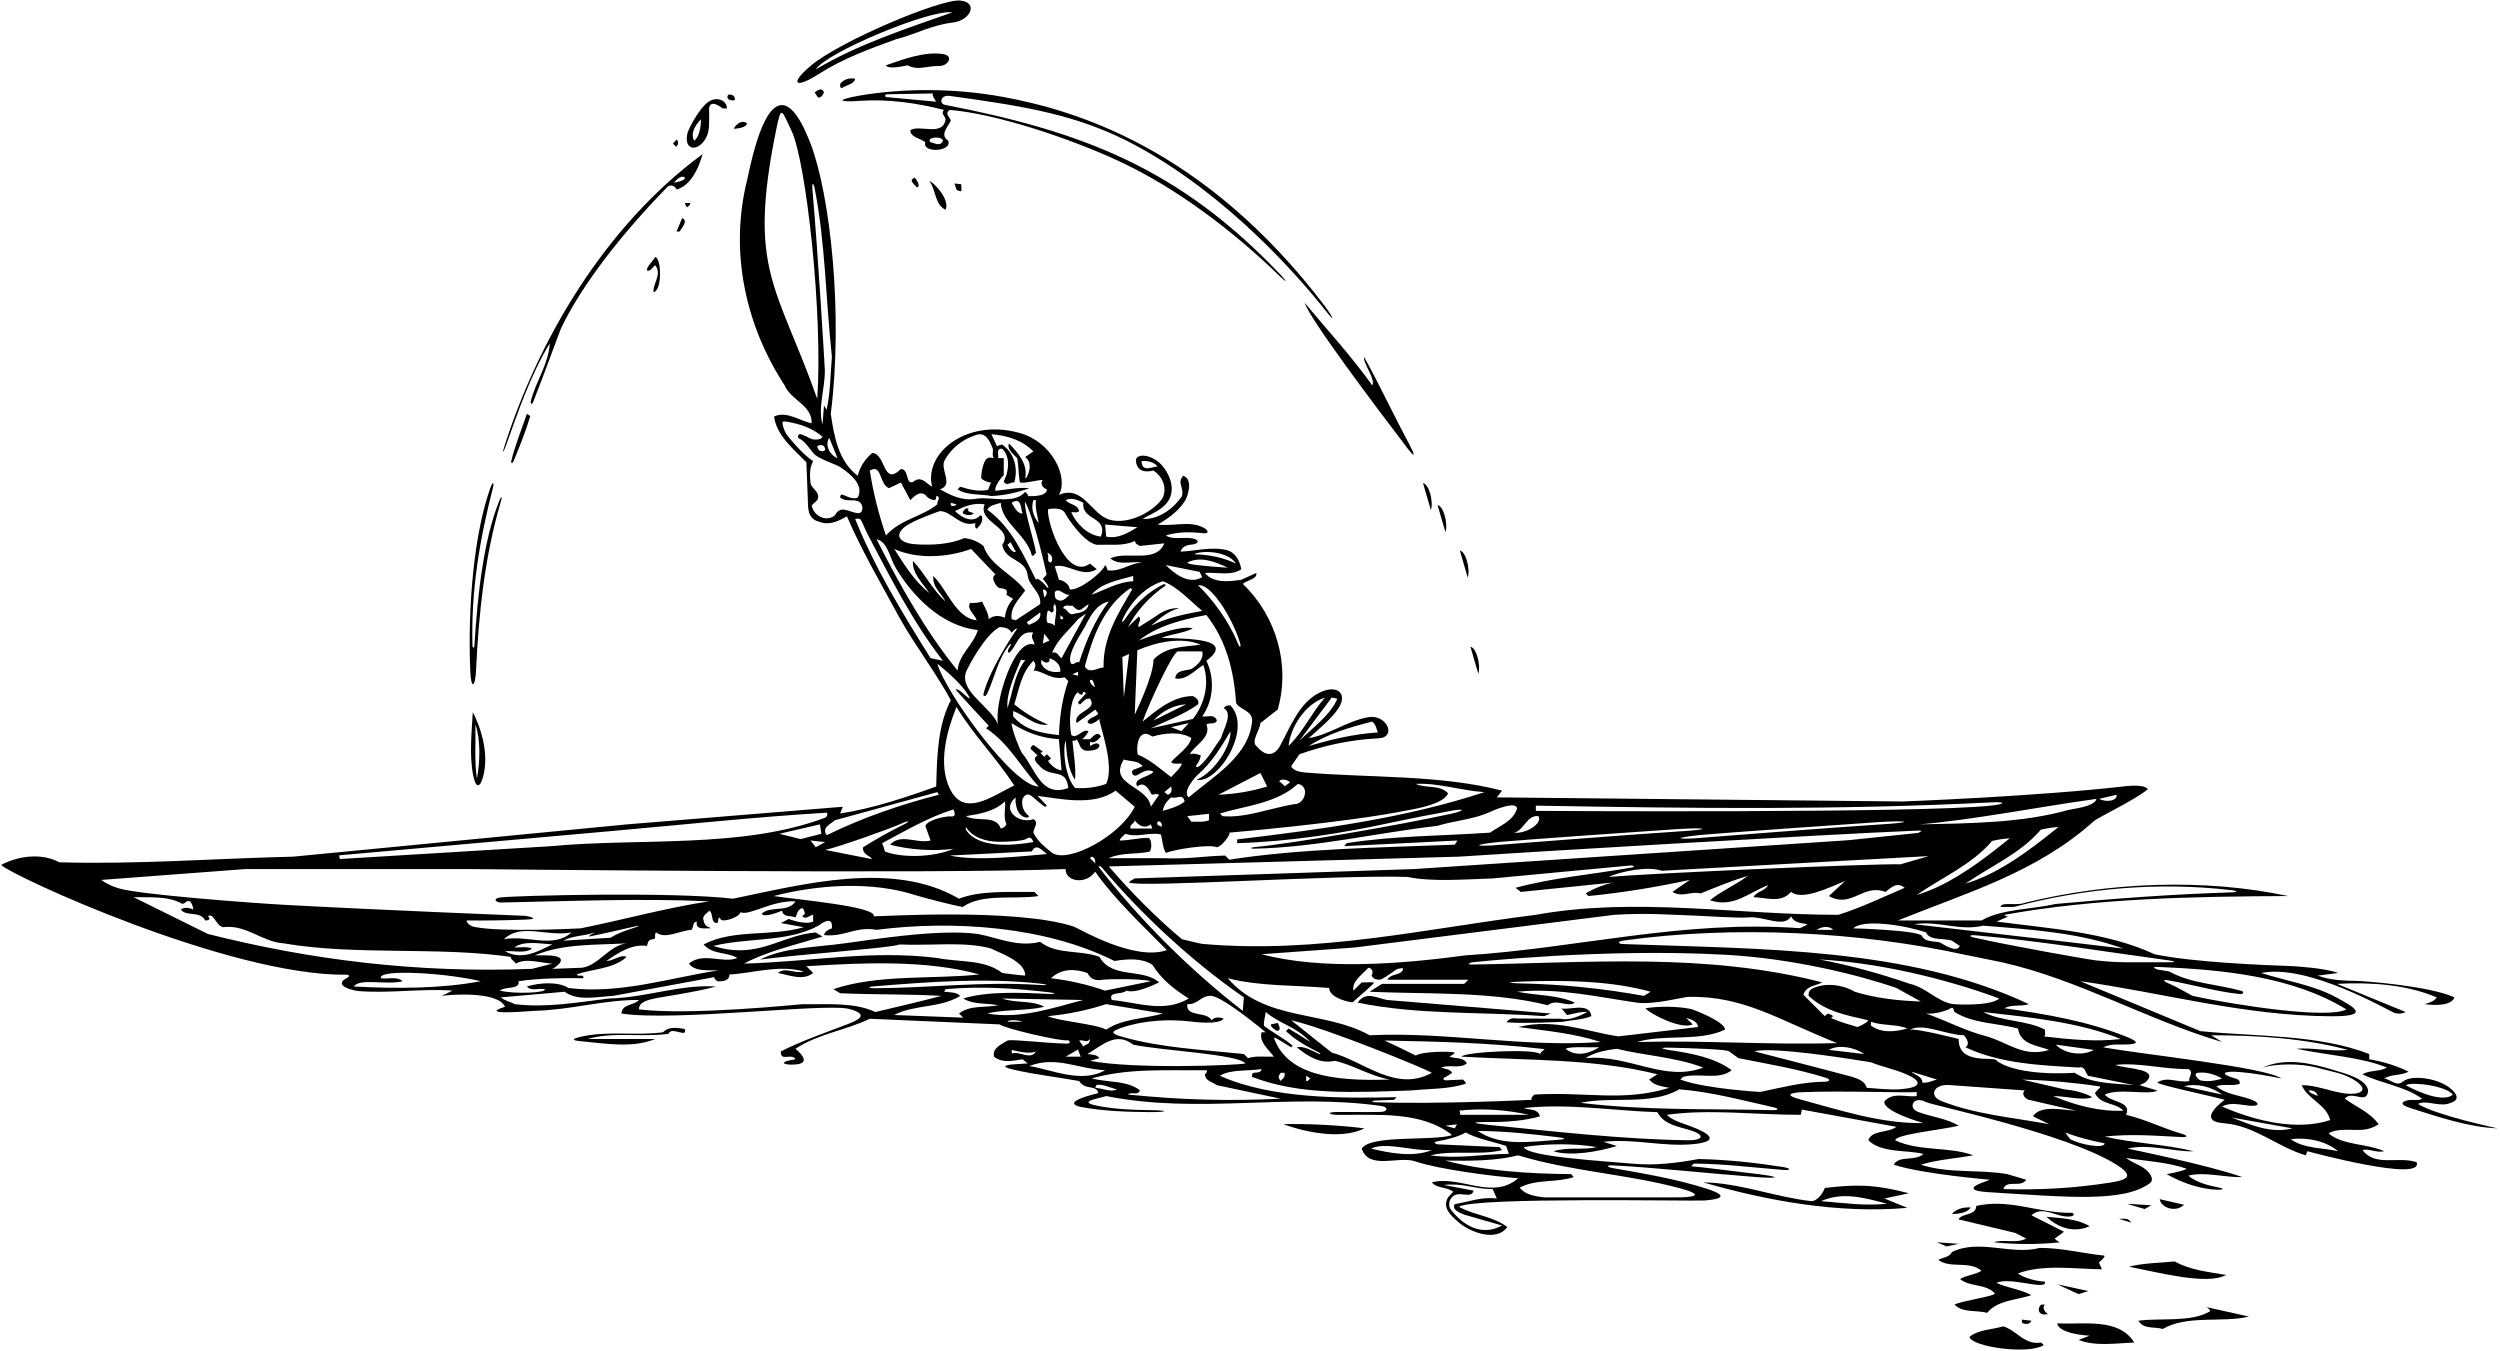<?xml version="1.0" encoding="UTF-8"?>
<svg xmlns="http://www.w3.org/2000/svg" xmlns:xlink="http://www.w3.org/1999/xlink" width="533pt" height="288pt" viewBox="0 0 533 288" version="1.1">
<g id="surface1">
<path style=" stroke:none;fill-rule:nonzero;fill:rgb(0%,0%,0%);fill-opacity:1;" d="M 503.68 245.199 C 505.039 244.801 506.562 245.84 508.32 245.441 C 504.562 243.762 499.68 244.242 496.48 241.68 C 496.801 241.359 497.199 241.281 497.68 241.121 C 501.359 240.32 503.84 241.84 507.121 239.68 C 505.281 237.121 502.32 236 499.922 234.242 C 501.359 232.32 504.723 235.68 504.883 232.48 C 504.477 229.922 499.758 228.82 497.559 228.137 C 492.59 226.59 487.168 225.461 482.402 227.602 C 485.441 226.719 490.48 226.719 493.922 227.602 C 496.383 228.336 499.152 228.691 501.359 229.926 C 505.684 232.355 503.273 233.586 499.793 233.102 C 496.73 232.672 493.688 231.309 490.723 231.359 C 492 234.402 495.922 235.359 496.801 238.801 C 489.52 241.199 480.562 238.883 473.762 235.922 C 475.582 234.891 477.543 235.562 479.57 235.734 C 481.844 235.93 481.871 235.055 479.664 234.312 C 477.211 233.488 474.461 233.246 472.562 231.602 C 474 230.961 476.082 231.68 477.52 231.039 C 477.57 230.223 477.039 230.07 476.469 229.906 C 473.031 228.906 473.977 228.27 477.574 228.562 C 480.641 228.812 483.797 229.43 486.402 229.922 C 483.039 227.52 456.723 224.801 448.402 223.281 C 450.141 222.441 451.789 222.77 453.52 222.684 C 455.367 222.594 456.551 222.316 453.418 221.059 C 445.223 217.766 436.43 216.223 427.359 214.961 C 428.801 214.082 430.961 214.641 432.562 214.082 C 406.973 202.051 375.879 202.352 346.098 201.273 C 344.781 201.227 344.852 200.699 346.215 200.512 C 369.699 197.266 396.281 198.586 419.008 203.574 C 419.984 203.789 425.938 204.957 426.938 205.184 C 443.277 208.895 457.703 217.41 473.762 222.16 L 471.441 220.719 C 481.121 220.719 491.441 221.359 500.562 223.84 C 496.723 224.242 492.883 223.281 489.602 223.602 C 496 224.961 503.441 225.359 508.883 227.602 C 507.281 228.562 505.281 228.082 503.68 229.039 C 507.762 231.039 512.562 231.52 516.402 234.242 C 515.695 234.695 514.734 234.449 513.898 234.508 C 512.652 234.594 510.816 235.266 513.984 236.27 C 520.051 238.188 526.371 240.336 532.48 240.562 C 532.48 240.562 519.281 237.762 515.52 235.359 C 517.203 234.48 519.52 235.84 521.84 235.359 C 522.641 235.039 524.242 234.801 523.602 233.359 C 521.641 230.02 514.238 228.836 512.246 230.629 C 511.043 231.715 509.617 230.137 508.32 229.922 C 509.922 228.961 511.922 229.359 513.52 228.48 C 510.883 227.199 508.082 226.32 505.121 225.84 L 505.121 224.719 C 494.16 220.48 480.961 221.039 469.121 219.84 L 443.52 209.199 C 460.699 211.559 478.383 216.586 496.984 216.668 C 505.461 216.707 502.098 214.801 497.996 212.594 C 493.094 209.957 487.371 209.133 482.082 207.441 C 492.16 205.359 509.527 215.668 510.559 215.969 C 511.305 216.188 512.105 216.164 512.883 215.762 C 508 213.762 503.121 211.762 498.242 209.762 C 505.52 209.359 513.121 209.922 519.52 212.641 C 518.883 213.602 517.84 213.762 516.961 214.082 C 516.961 214.082 522.48 214.961 523.281 212.641 C 517.922 210.16 503.75 209.148 502.73 209.137 C 499.848 209.094 496.762 209.008 494.16 208 L 498.48 207.441 C 495.84 206.402 489.285 205.988 488.316 205.957 C 483.348 205.801 467.461 205.18 459.359 203.441 C 449.121 198.719 437.199 198 425.68 196.48 L 428.242 195.359 C 427.922 195.359 427.52 195.441 427.359 195.039 C 446.641 191.52 467.84 191.121 487.84 191.039 C 469.84 187.199 449.52 188.082 431.68 192.48 C 429.84 193.199 426.801 192.16 426.48 193.359 L 429.359 193.359 C 444.164 189.414 460.117 187.914 476.062 189.82 C 476.922 189.926 477.031 190.207 476.234 190.234 C 462.961 190.66 451.531 191.512 438.32 192.719 C 433.039 193.922 426.723 193.762 422.48 196.242 L 404.641 196.242 C 419.086 190.387 434.082 186.113 446.387 175.094 C 447.367 174.215 455.359 170.48 457.922 168.242 C 457.199 167.199 453.789 167.551 453.316 167.605 C 433.645 169.852 405.652 170.875 405.652 170.875 L 319.121 170 L 320.242 168.562 C 307.062 165.148 292.152 165.871 278.066 164.68 C 275.57 164.469 275.281 163.359 275.281 163.359 L 277.039 160.801 C 282.34 158.934 287.914 157.695 293.898 157.406 C 297.898 157.215 295.672 152.172 291.645 152.914 C 287.137 153.742 283.281 156.715 279.039 157.359 C 281.012 155.52 283.844 153.359 285.414 150.914 C 287.34 147.926 285.121 145.746 281.215 147.73 C 276.812 149.969 274.949 155.391 272.719 159.359 C 270.566 162.52 268.18 159.34 267.898 159.102 C 266.645 158.047 268.59 155.73 268.719 154.16 L 272.398 151.281 C 275.121 142 272.238 131.441 264.961 124.48 C 265.84 123.68 268.16 123.441 267.84 122.16 L 264.641 123.602 C 262.078 124 258.719 124.398 256.879 122.16 C 259.121 121.922 262.562 122.879 264.641 121.359 C 264.32 119.602 263.441 117.762 261.52 117.281 C 258.238 116.48 254.562 117.52 251.68 117.602 C 252.039 116.578 252.941 116.191 253.906 116.129 C 255.758 116.004 255.828 115.004 253.996 114.75 C 252.152 114.492 250.004 115.121 248.559 114.16 C 251.184 113.332 253.988 113.398 256.559 113.688 C 257.828 113.832 257.715 113.062 256.512 112.457 C 253.555 110.965 250.301 112.262 246.801 111.84 C 249.121 110.559 251.762 108.559 252.879 106.32 C 253.441 105.039 254.238 102.078 252.238 101.441 C 250.879 103.039 252.48 103.84 252 105.762 C 250 108.719 246.801 110.801 243.602 110.641 C 245.68 109.359 248.078 108.719 249.359 106.32 C 250.379 103.98 249.555 101.551 248 99.535 C 246.156 97.152 242.68 96.379 242.16 98 C 242.238 99.922 243.398 100.938 245.922 100.32 C 247.762 101.52 248.879 103.84 247.922 106.078 C 246.289 108.82 240.703 112.066 236.457 110.766 C 232.645 109.598 230.844 103.297 225.762 105.52 C 227.891 101.73 224.289 94.066 217.121 92.238 C 205.883 89.242 196.953 96.695 198.719 103.762 C 197.602 103.199 196.801 101.762 195.281 102.32 C 192.879 104.32 194 99.922 192.078 100 C 188.16 103.762 188.961 96.879 186 96.559 C 184.48 97.762 183.281 99.602 182.879 101.441 C 178.801 98.398 177.84 93.121 177.121 88.238 C 179.82 66.848 176.988 41.504 172.805 30.605 C 167.633 17.133 163.539 22.262 160.895 31.684 C 160.277 33.891 159.754 36.105 159.281 38.398 C 155.441 53.84 159.039 69.52 167.281 82.16 C 168.641 85.359 173.199 86.398 173.039 90.238 C 170.719 89.84 167.762 87.52 165.039 88.801 C 165.52 92.801 169.199 95.762 171.922 98.559 C 171.922 98.559 172.16 104.957 172.211 106.012 C 172.32 108.219 171.984 110.629 174.801 111.281 C 176.879 112.078 178.879 111.039 180.559 110.078 C 183.762 117.52 187.922 124.562 191.762 131.68 C 195.121 137.68 199.602 143.52 202.719 149.281 C 199.922 154.641 199.762 161.199 199.602 167.68 C 192.961 170.078 185.922 172.398 179.121 173.441 L 179.68 172 L 133.602 175.762 L 62.48 182.641 C 45.52 183.039 29.281 184.32 12.641 183.84 C 8.961 181.84 4 182.402 0.238 184.402 C 2.32 186.641 48.895 208.129 73.902 207.809 C 74.52 207.801 74.52 208.207 74.098 208.418 C 70.668 210.125 75.422 211.215 76.398 211.293 C 83.059 211.832 89.887 210.719 96.48 211.199 L 94.16 212.32 C 95.68 212.082 106.078 211.199 107.68 214.641 C 101.398 216.602 113.453 215.523 113.898 215.512 C 121.621 215.34 128.75 213.125 136.238 213.199 C 135.039 214.48 132.719 213.922 132.48 216.082 C 143.68 217.84 176.297 213.789 181.086 215.117 C 184.793 216.145 183.805 217.141 180.977 218.246 C 176.105 220.145 171.188 221.77 166.48 224.16 C 166.32 226.48 168.879 224.402 169.602 225.84 C 169.145 225.906 168.695 225.992 168.246 226.086 C 167.031 226.332 166.504 226.906 168.398 226.969 C 170.875 227.047 172.996 226.512 169.602 223.602 C 174.398 220.402 180.32 219.68 185.441 217.199 L 213.121 218.402 C 214.16 219.281 226.328 222.105 227.652 221.781 C 227.93 221.711 228.457 222.508 227.566 222.496 C 223.117 222.453 215.934 221.508 214.801 221.84 C 213.602 222.641 211.52 223.359 211.922 225.281 C 213.84 226.801 216.16 226.082 218 225.84 L 219.121 226.719 L 215.898 226.934 C 215.898 226.934 212.242 227.176 216.078 228.055 C 220.652 229.098 225.43 229.637 230.078 230.48 C 231.281 232.48 233.762 231.199 234.16 233.039 C 227.43 234.723 228.414 235.645 230.727 236.059 C 235.258 236.871 240.047 237.066 244.898 237.102 C 248.781 237.133 249.844 236.73 244.898 236.676 C 241.367 236.641 237.883 236.465 234.551 235.867 C 229.23 234.914 233.867 234.305 235.84 233.68 C 255.707 237.625 274.742 232.988 294.492 235.793 C 295.977 236.004 295.945 237.023 294.402 237.059 C 291.25 237.133 288.027 237.047 284.902 237.078 C 282.891 237.098 283.137 237.668 285.234 237.688 C 293.949 237.766 303.023 236.844 309.602 242 C 305.359 243.359 292.234 241.852 290.32 244.883 C 291.871 249.531 298.148 246.379 301.703 247.598 C 306.539 249.258 318.078 250.781 323.68 251.199 C 318.16 256 311.199 250.48 305.281 252.082 C 306.242 253.359 308.48 253.039 309.84 254.082 L 308.723 255.281 C 307.457 257.52 309.242 259.059 310.855 260.488 C 313.5 262.836 319.117 264.805 321.359 261.602 C 318.32 259.281 314.32 259.121 311.039 257.281 C 314.297 255.172 361.156 256.117 363.398 255.945 C 366.422 255.715 368.98 255.098 364.02 253.488 C 357.484 251.363 350.629 250.23 343.801 249.031 C 342.48 248.801 342.445 248.387 343.902 248.461 C 352.406 248.887 364.176 250.172 374.305 250.938 C 379.562 251.336 379.75 250.902 374.398 250.266 C 368.855 249.605 363.328 248.887 360.562 248.641 L 361.121 248.082 C 367.094 248.082 373.602 248.902 380.074 249.418 C 381.922 249.566 381.961 249.094 380.047 248.793 C 374.305 247.895 368.09 247.223 362.148 247.102 C 357.426 247.965 352.871 248.535 348.148 248.102 C 341.914 247.531 325.602 246.641 324.879 244.562 C 329.68 243.762 335.922 243.762 340.402 244.562 C 337.52 245.281 334.648 244.434 331.199 245.441 C 334.898 246.602 340.801 245.52 344.723 244.32 L 341.84 243.441 C 348.352 242.672 354.738 244.594 361.219 243.91 C 366.516 243.348 364.793 241.742 360.43 240.109 C 358.641 239.441 356.602 238.922 355.359 237.68 C 364.402 236.402 374 237.68 383.922 237.68 L 384.16 236.562 L 404.32 240.242 C 402.48 241.602 399.039 240.883 398.32 243.121 C 401.199 245.84 406.16 245.121 410.082 246 C 408.402 247.68 404.801 246.242 403.762 248.32 C 409.84 250.32 424.242 251.52 424.242 251.52 L 423.125 251.957 C 423.125 251.957 417.383 253.766 423.816 254.164 C 440.934 255.219 452.676 256.414 458.34 252.27 C 458.738 251.973 459.008 251.461 458.527 250.578 C 457.438 248.578 454.961 248.195 453.281 246.883 C 457.359 247.52 462.242 247.762 466.242 249.199 C 464.961 249.84 461.922 250.32 461.922 250.32 C 465.242 252.211 469.148 253.566 472.898 253.664 C 473.758 253.684 474.438 253.434 473.066 253.184 C 470.984 252.801 468.059 252.043 466.562 250.641 C 470.082 249.762 474.082 251.039 478.082 250.961 C 470.883 248.402 453.602 244.883 453.602 244.883 C 458.082 243.762 464 245.68 467.68 245.441 C 461.52 243.922 454.883 243.762 448.723 242.32 C 454.41 241.688 459.648 242.156 465.066 242.418 C 466.508 242.488 466.504 242.109 465.109 241.707 C 461.082 240.551 457.379 238.633 453.281 237.68 C 454.562 234.801 450.16 235.121 448.723 233.359 C 451.84 231.922 457.824 233.559 459.984 232.52 L 456.16 231.359 L 457.359 230.801 C 460.73 227.809 453.48 227.949 450.961 227.039 C 456.16 226.48 461.199 228 466.562 227.922 C 467.922 228.641 466.402 229.762 466.801 230.48 C 464.402 230.961 462.082 229.359 459.922 230.801 C 460.723 231.441 470.48 233.441 474.32 234.48 C 474.32 234.48 467.836 239.012 474.152 239.48 C 480.703 239.969 485.57 244.566 491.602 246.32 L 491.922 245.441 C 491.922 245.441 517 252.254 515.203 247.762 C 511.199 246.48 506.402 248.801 503.68 245.199 Z M 492.16 232.48 C 492.641 232.402 493.84 232.48 494.16 233.68 C 493.52 233.281 492.641 233.281 492.16 232.48 Z M 522.961 233.359 C 520.402 235.602 512.883 231.359 512.883 231.359 C 514.48 230.562 521.441 231.52 522.961 233.359 Z M 243.359 98.32 C 244.32 98.16 245.922 98.398 246.801 99.441 C 245.566 99.52 243.52 100.801 243.359 98.32 Z M 310.16 256.719 C 309.441 257.922 311.199 258.562 312.16 258.961 L 320.242 261.281 C 315.887 263.656 311.914 261.285 309.281 257.84 C 308.48 256.641 309.281 254.801 310.723 254.641 C 311.922 254.402 313.84 255.359 314.16 253.84 L 307.84 252.641 C 311.922 252.16 314.32 253.52 318.242 253.52 L 319.121 255.52 C 315.762 255.121 313.121 256.242 310.16 256.719 Z M 452.16 221.52 C 446.961 222.16 441.039 221.602 435.762 220.961 C 436.242 220.719 435.922 220 436 219.52 C 432 217.441 426.801 217.84 422.801 215.762 C 432.562 216.883 443.039 217.84 452.16 221.52 Z M 446.402 223.84 C 444.191 225.145 440.242 224.801 438.32 222.719 Z M 436.883 223.84 C 431.441 225.52 428.242 222.32 423.602 220.961 C 419.121 219.84 414.961 217.602 410.641 216.082 C 412.723 216.32 415.762 215.199 415.84 214.961 C 416.641 214.559 416.402 215.441 416.723 215.762 C 420.641 218.242 425.68 218.082 430.242 219.281 C 430.723 222.719 434.402 222.883 436.883 223.84 Z M 426.242 212.883 C 424.402 214.559 416.855 214.18 416.125 214.035 C 412.855 213.391 410.535 210.48 407.199 209.762 C 400.961 207.602 394.562 205.84 387.922 204.559 C 399.84 205.199 414.16 208.402 426.242 212.883 Z M 368.094 203.566 C 382.086 204.352 396.199 207.812 404.32 210.641 L 409.52 213.52 C 404.641 213.359 399.84 212.801 395.441 211.441 C 392.883 209.922 388.961 209.359 386.16 210.883 C 385.68 211.281 385.52 211.762 385.602 212.32 C 389.199 215.68 393.762 216.48 398.32 217.52 C 397.922 218.242 396 218.961 396 218.961 C 394.723 218.559 392 217.84 390.242 216.961 C 390.48 217.039 390.641 216.801 390.801 216.641 C 390.48 216.32 390.082 216.242 389.68 216.082 L 389.039 216.641 C 389.039 216.641 384.961 212.559 384.48 212.082 C 385.121 210.082 387.359 210.16 388.48 209.441 C 363.766 203.055 338.766 205.277 313.879 205.637 C 312.266 205.66 313.812 205.172 313.812 205.172 C 313.812 205.172 341.703 202.086 368.094 203.566 Z M 432.562 234.48 L 442.641 236.801 C 440.082 236.719 435.039 235.441 433.441 238 L 436.883 239.68 C 429.109 238.242 421.012 237.578 413.871 234.723 C 411.188 233.648 412.211 231.078 415.641 231.336 C 418.562 231.551 431.68 232.48 431.68 232.48 C 430.883 233.199 431.762 234.32 432.562 234.48 Z M 448.723 243.762 C 448.641 244.961 443.691 244.082 441.379 242.895 L 440.32 241.441 C 442.961 242.48 445.84 243.199 448.723 243.762 Z M 409.84 230.801 C 409.84 229.441 408.32 229.281 407.52 228.48 L 412.961 230.16 C 411.922 230.402 411.039 230.961 409.84 230.801 Z M 405.445 232.203 C 402.977 232.414 400.277 232.078 398 231.922 C 397.516 230.406 396.109 229.988 394.711 229.531 C 394.039 229.312 374.082 224.16 374.082 224.16 C 374.082 224.16 376.254 222.77 398.883 226.48 C 401.188 227.414 403.645 227.895 405.941 228.832 C 410.402 230.645 409.297 231.875 405.445 232.203 Z M 271.602 221.281 C 271.922 221.039 274.078 222.641 275.281 223.281 L 275.602 222.961 C 273.871 221.434 271.594 220.289 269.59 218.801 C 269.18 218.5 269.84 216.402 269.84 215.762 C 273.121 218.48 276.32 218.801 279.359 222.16 C 277.84 221.199 276.238 220.16 274.719 219.281 L 274.16 219.84 C 276.266 221.809 278.715 223.145 281.164 224.383 C 281.605 224.605 281.648 224.902 281.07 224.633 C 279.734 224.012 277.934 222.945 276.48 223.281 C 278.562 225.039 281.52 226.961 284.562 226.16 C 288.32 226.961 292.16 229.441 296.32 230.16 C 283.934 230.59 274.414 229.094 271.602 221.281 Z M 279.359 229.922 C 279.039 230.082 278.879 230.641 278.48 230.48 L 278.48 229.359 Z M 273.281 230.16 L 273.039 230.48 C 272.48 229.762 272.48 229.441 273.039 228.719 L 273.84 228.719 C 274.078 229.359 273.602 230 273.281 230.16 Z M 231.84 224.719 C 234.961 222.883 237.922 219.84 241.602 222.719 C 247.52 224 263.922 224.719 265.52 226.719 C 264.398 227.121 241.52 228 232.398 226.16 L 234.398 225.602 C 233.762 224.719 232.719 224.883 231.84 224.719 Z M 230.941 223.082 L 230.078 221.84 C 231.121 221.602 231.602 222.48 232.398 221.52 C 232.32 222.641 231.82 222.523 230.941 223.082 Z M 265.199 224.719 C 256.434 223.805 247.52 223.398 239.363 221.078 C 236.781 220.344 236.707 219.941 239.176 219.102 C 243.867 217.5 249.402 217.207 254.32 217.84 C 254.32 217.84 259.84 218.559 260.879 217.199 C 260.16 216.801 258.879 216.801 258.32 217.52 C 257.199 215.52 252.801 216.961 253.121 214.082 C 255.441 214.242 256 212.16 258.32 212.32 C 261.066 212.707 269.84 220.082 269.84 220.082 L 268.961 220.082 C 268.398 222.16 270.398 223.68 271.602 225.281 C 269.762 225.359 267.762 225.039 266.078 225.602 Z M 240.16 211.199 C 242.16 212 247.121 209.441 247.121 209.441 C 243.602 206.32 237.121 208.801 234.398 204 C 230.398 202.48 225.281 203.602 221.762 200.801 C 216.879 202 212.801 199.922 208.48 199.121 C 199.762 197.922 184.129 200.645 180 201.121 C 173.84 202 167.188 201.941 162.066 204.582 C 170.309 203.461 190.398 202.082 191.762 201.359 C 198.32 201.68 205.762 200.641 211.359 202.242 C 212.078 202.801 218.719 204.801 218.559 208 C 217.199 207.922 213.68 207.441 213.68 207.441 C 209.84 204.48 204.559 205.199 199.84 204.242 C 185.602 202.48 173.121 205.039 158.641 205.441 C 163.121 202.961 169.762 201.359 175.359 199.68 L 173.922 198.801 C 166.48 199.359 161.566 204.707 152.078 201.68 C 159.359 199.84 167.922 200.961 174.48 197.359 C 175.816 196.332 177.602 195.441 177.359 197.922 C 176.641 198.16 175.84 198.559 175.68 199.359 C 180.078 199.84 182.32 197.441 186.879 198.242 C 203.121 196.16 222.801 197.441 237.602 204.883 C 240.559 204.402 243.441 204.242 245.68 205.68 C 247.68 208.883 250.398 210.961 253.441 212.883 C 248.16 216 242.801 213.762 237.039 213.199 C 236.16 211.281 239.199 212.16 240.16 211.199 Z M 235.602 211.199 C 231.922 209.922 228.078 209.039 224.078 208.559 C 226.238 206.48 229.121 206.48 231.84 207.441 C 232.68 209.066 233.895 209.078 235.199 208.867 C 235.883 208.758 242.801 208.559 245.359 209.199 Z M 221.379 209.98 C 209.453 209.207 198.117 210.637 186.504 210.695 C 185.008 210.703 184.922 210.406 186.379 210.285 C 198.113 209.332 209.762 208.457 221.324 209.656 C 223.637 209.895 223.723 210.133 221.379 209.98 Z M 224.32 181.84 C 222.641 180.48 221.199 179.359 220.32 177.52 C 220.32 176.562 221.602 175.359 220.32 174.641 C 217.398 175.766 213.234 172.746 216.559 170 C 216.398 170.562 216.48 174 218.879 174.32 C 219.121 174.402 219.281 174.16 219.441 174 C 218.32 173.281 217.68 171.84 218 170.32 C 218.68 169.039 219.398 169.262 220.129 169.871 C 220.859 170.48 222.641 172.078 222.879 172 L 223.199 171.762 L 221.199 169.68 C 225.84 170.242 233.121 172 237.84 168.562 L 241.922 172 C 239.02 178.031 227.895 184.172 224.32 181.84 Z M 233.52 184.082 L 232.398 182.961 L 232.719 182.641 C 233.441 182.723 233.52 183.52 233.52 184.082 Z M 185.816 183.145 L 175.922 181.199 C 178.32 180.723 189.188 176.934 192.215 175.566 C 193.844 174.828 194.137 175.086 192.602 175.832 C 189.648 177.27 186.789 178.902 184 180.641 C 183.762 182.32 186.059 182.664 185.816 183.145 Z M 175.922 179.52 L 173.922 180.641 L 172.801 179.199 Z M 170.691 178.895 L 166.16 177.762 L 174.801 175.762 L 175.121 177.762 Z M 203.281 172.562 C 203.848 173.961 203.414 174.125 202.688 174.055 C 201.879 173.977 197.922 174.641 197.281 176.078 L 198.398 179.199 C 195.359 179.922 192.078 177.602 189.762 180.082 C 193.922 181.199 199.121 181.52 203.281 180.961 C 198.961 182.883 191.965 182.902 188.641 181.52 C 188.641 181.199 188.078 179.762 188.078 179.762 C 193.039 177.121 197.922 174.242 203.281 172.562 Z M 220 181.52 C 220.879 179.602 222.32 181.441 223.199 182.082 C 217.52 182.562 208.316 183.645 202.48 182.402 Z M 214.539 175.594 C 214.676 175.871 214 176.562 213.359 176.641 C 212.32 173.602 208.238 175.359 205.922 174 C 208.961 173.52 211.922 173.039 214.238 170.879 C 214.508 171.891 213.816 174.141 214.539 175.594 Z M 212.82 179.469 C 214.129 179.508 218.133 179.352 218.859 178.828 C 219.371 178.465 219.859 178.367 220.32 179.52 C 215.441 180.402 208.398 180.801 205.922 176.879 L 205.922 176.32 C 207.422 178.629 210.148 179.387 212.82 179.469 Z M 212.801 154.48 C 211.223 150.539 203.941 147.18 206.164 142.785 C 206.426 142.273 209.84 135.441 213.121 133.68 C 214.078 133.762 215.121 133.84 215.68 134.879 C 216.078 134.562 216.32 134 216.879 134 C 216.879 134 211.195 142.148 209.703 147.836 C 209.516 148.551 210.125 148.594 210.441 147.93 C 212.098 144.449 212.754 140.289 215.441 137.199 C 215.754 137.895 214.32 138.562 215.121 139.199 C 216.879 137.84 217.039 134.32 220.32 134.879 C 219.52 135.762 220.48 136.562 220.559 137.441 C 216.191 135.742 211.82 150.363 212.801 154.48 Z M 213.016 125.344 C 213.977 125.52 215.051 125.488 214.559 126.801 L 216 127.68 C 214.961 128.801 214.398 130.16 214.238 131.68 C 212.961 131.199 211.922 131.121 210.801 132 C 210.719 130.641 209.922 129.441 209.359 128.238 C 208.641 128.562 207.602 128.562 206.801 128.562 C 206.078 129.922 207.84 130.961 208.238 132.242 C 203.762 131.84 201.84 125.441 198.961 122.801 C 198.879 125.281 200.32 126 201.602 128.238 C 198.719 125.68 197.121 122.16 194.641 119.602 C 194.398 122.16 196.719 124.32 198.16 126.48 C 194.719 123.68 192.801 120.32 190.641 117.039 C 195.602 119.281 202 118.879 207.039 117.039 L 212.238 122.48 C 210.961 123.121 212.566 125.258 213.016 125.344 Z M 191.023 121.16 C 194.227 126.566 200.43 133.477 208.48 134.32 C 207.602 137.441 204.398 139.52 204.16 142.961 C 197.52 134.879 191.762 124.641 186.879 114.961 C 189.301 115.535 189.59 118.742 191.023 121.16 Z M 210.48 108.641 C 211.039 107.68 212.398 107.52 213.359 107.199 C 213.52 111.441 219.039 114.16 220 118.48 C 220.48 118.559 220.559 118.078 220.879 117.84 C 220.48 115.281 218.191 108.332 218.559 106.961 C 220.719 111.281 222.969 121.754 223.129 122.41 C 223.16 122.543 222.641 123.121 222.32 123.359 C 222.621 123.785 222.961 124.188 223.242 124.609 C 223.699 125.312 223.508 125.609 223.055 124.996 C 222.559 124.328 221.867 123.777 221.199 123.359 L 220.879 123.602 C 218.238 118.559 215.922 112.641 210.48 108.641 Z M 216.559 117.602 C 216.16 118.078 215.121 116.801 214.801 116.16 L 215.441 115.602 Z M 215.68 107.199 C 217.762 105.84 217.602 108.32 218 109.52 C 216.801 109.441 216.238 108.078 215.68 107.199 Z M 221.441 111.52 C 220.254 110.02 219.762 108.32 220.32 106.641 L 220.879 106.641 C 220.641 108.398 221.199 109.84 221.441 111.52 Z M 224.879 128.801 C 225.602 129.68 224.801 132.16 224.879 133.441 C 224.664 133.137 224.074 132.836 223.504 132.836 C 223.137 132.836 223.016 131.734 223.312 130.441 C 223.414 130.012 223.762 130.16 224.078 130.562 C 225.199 130.562 224.16 129.281 224.879 128.801 Z M 245.891 131.723 C 245.246 132.18 242.801 133.68 242.801 133.68 C 242.32 133.121 243.602 132.16 242.801 131.441 L 240.48 133.68 C 242.398 130.16 245.039 127.199 248.559 124.801 L 248.238 124.48 C 245.129 125.922 242.055 128.691 240.012 131.773 C 239.223 132.969 238.926 132.805 239.578 131.523 C 241.328 128.09 244.309 125.027 247.922 123.922 C 251.121 125.121 253.762 128.16 256.32 130.242 C 252.879 130.879 248.719 131.68 245.359 133.441 C 247.039 132 249.121 130.16 251.441 129.68 C 249.289 129.508 247.605 130.516 245.891 131.723 Z M 256.562 141.762 C 257.922 145.84 256.801 150.16 254.32 153.281 L 245.359 155.281 C 248 154 252.48 152.32 255.441 150.16 C 255.762 149.281 254.879 148.641 254.32 148.398 C 250 148.398 246.398 151.602 243.602 153.84 C 245.199 149.359 250.16 138.879 251.121 138.879 L 256.32 138.879 C 256.719 140.641 255.199 141.84 254 142.641 C 252.719 143.039 250.719 142.801 250.562 144.641 C 252.801 145.121 254.641 142.961 256.562 141.762 Z M 249.68 170 C 250.961 170.398 252.16 169.039 252.562 170.879 C 251.441 171.84 249.602 172.398 247.922 172.879 C 248.078 171.762 248.719 170.801 249.68 170 Z M 248.238 168.879 L 249.68 167.68 C 250 168.723 249.562 169.215 249.004 169.457 Z M 249.68 162.48 C 250.238 163.039 251.199 162.723 252 162.801 C 251.602 163.84 250.562 164.723 249.68 165.68 C 247.414 163.961 245.203 161.949 242.648 160.91 C 242.23 160.738 242.16 154.562 245.68 157.039 C 248.48 156.242 251.762 155.922 254 157.359 C 253.52 159.441 250.719 161.121 249.68 162.48 Z M 245.359 172 C 244.719 167.441 236.16 167.441 239.602 161.922 C 240.961 162.398 242.641 162.078 243.602 163.359 C 242.992 163.629 242.371 163.844 241.754 164.078 C 240.906 164.398 241.48 165.809 242.516 165.223 C 243.645 164.586 244.75 163.809 245.922 164.562 C 245.039 165.68 241.359 165.922 242.48 167.68 C 243.922 166.398 245.039 168.398 245.359 169.121 C 245.68 169.84 246.191 168.957 247.121 169.441 Z M 245.68 176.641 L 241.039 176.641 C 240.719 175.762 241.922 175.602 241.922 174.879 C 243.004 176.395 244.32 176.562 245.359 175.762 Z M 216.238 150.16 C 217.281 146.961 217.68 143.52 220.32 140.879 C 220.879 141.52 220.879 142.242 220.32 142.961 C 222.32 142.961 224.16 145.121 226.961 144.398 L 227.762 145.199 C 226.48 148.801 225.922 152.719 225.762 156.723 C 222.16 156.32 218.559 155.762 216 152.719 L 216 151.602 C 218.238 152.32 220.719 154.961 223.441 154.48 C 220.879 153.441 218.48 152 216.238 150.16 Z M 222.641 135.121 L 223.762 136.562 L 222.32 137.199 Z M 222.32 125.68 C 223.441 125.707 223.359 126.801 222.641 127.359 Z M 223.441 141.199 C 223.84 141.039 223.762 140.641 223.762 140.32 C 225.039 140.801 226.16 141.68 226.078 143.199 C 224.32 143.52 222.719 142.961 222 141.52 L 222 140.641 C 222.238 140.879 222.801 141.441 223.441 141.199 Z M 229.84 132 L 231.52 130.801 L 226.32 140.32 C 225.68 139.922 225.359 138.719 224.32 139.199 C 225.441 136.242 228 134.32 229.84 132 Z M 226.078 132 L 226.078 131.121 C 226.238 131.441 226.801 131.52 226.641 132 Z M 227.199 157.922 C 227.441 160.879 227.68 164.078 229.199 166.242 C 229.441 163.68 228.879 160.723 228.641 157.922 C 228.961 157.922 229.359 158 229.52 157.602 C 230.34 158.695 230.051 159.496 231.297 160.004 C 231.508 160.094 234.48 160.242 234.398 158.801 C 233.762 158.078 232.961 158.801 232.398 159.039 L 232.398 158.16 C 233.441 158.562 234.078 157.68 234.719 157.039 C 234 155.602 232.801 157.281 232.398 157.602 L 230.641 157.602 C 231.281 157.359 232.078 155.922 232.078 155.922 C 230.801 155.199 229.762 157.602 228.398 156.723 C 227.879 154.145 228.004 149.02 229.84 147.52 C 229.762 147.84 230.586 148.223 230.703 148.078 C 230.953 147.77 230.918 147.074 231.52 147.84 L 229.82 149.715 C 229.82 149.715 230.098 150.375 230.355 150.121 C 230.961 149.527 231.504 148.793 232.398 148.961 C 234.16 151.441 228.719 151.602 229.52 154.16 L 233.52 151.281 L 234.16 152.16 C 233.441 152.961 232.398 152.879 231.84 153.84 C 232.32 155.199 234.398 153.281 234.398 153.281 C 234.32 154.48 237.762 163.121 235.84 167.121 C 233.84 167.84 231.602 168.16 229.199 168 C 226.879 165.281 226.566 159.457 227.199 157.922 Z M 228.641 143.762 L 229.84 143.199 L 229.84 144.078 Z M 232.398 144.961 C 233.281 144.719 233.039 145.922 233.52 146.398 C 233.441 146.641 232.16 145.68 232.398 144.961 Z M 235.281 142.32 C 234.238 142.242 232.238 143.84 231.281 142.078 C 232.961 135.84 235.199 129.359 241.039 125.359 L 241.359 125.68 C 238.398 130.801 235.121 135.84 235.281 142.32 Z M 239.281 140.078 L 240.719 139.441 L 239.602 148.719 Z M 246.801 175.199 C 247.602 174.879 247.762 175.84 247.68 176.32 C 247.359 176 246.398 176 246.801 175.199 Z M 249.68 155.039 L 253.441 154.16 L 251.879 155.895 Z M 245.922 153.602 C 247.68 151.68 250.16 150.32 252.879 150.16 Z M 245.922 140.641 C 245.922 144.242 242.078 151.922 241.922 152.398 L 242.48 138.641 C 246.398 136.961 251.68 135.68 256 137.441 C 252.641 137.922 248.559 137.762 245.922 140.641 Z M 241.602 123.922 C 238.32 124.078 235.602 125.762 232.719 126.801 C 234.879 124.238 238.48 123.68 241.602 122.801 Z M 236.398 128.238 C 233.441 132.16 231.602 136.562 230.078 141.199 C 229.359 140.961 229.121 141.762 228.398 141.52 C 227.121 139.762 230.844 134.551 231.324 133.586 C 232.508 131.227 233.789 128.809 236.398 128.238 Z M 229.199 130.801 C 227.68 131.441 227.68 129.762 226.641 129.68 C 226.961 128.719 227.922 129.281 228.641 129.121 C 229.121 129.52 229.602 130.242 230.398 130 L 232.078 128.801 C 231.922 130.242 230.48 130.641 229.199 130.801 Z M 225.52 127.922 C 224.801 127.602 224.879 126.879 224.879 126.238 C 225.762 125.121 226.879 127.039 228.078 126.801 C 227.52 127.121 226.719 128.48 225.52 127.922 Z M 224.078 119.922 C 222.879 119.84 223.922 118.398 223.199 117.84 C 224.254 118.082 224.641 119.199 224.078 119.922 Z M 219.438 133.191 C 219.234 133.277 218.918 132.676 218.918 132.676 L 221.762 130.562 C 222.102 132.129 220.586 132.707 219.438 133.191 Z M 217.68 140.641 C 218.559 140.961 218.805 140.445 218.527 140.805 C 216.258 143.785 215.941 147.531 214.801 150.961 C 214.48 147.922 216.32 143.922 217.68 140.641 Z M 225.762 157.602 L 226.32 164.242 C 224.641 164.078 223.441 162.242 223.441 162.242 L 224.078 161.68 L 223.199 160.801 L 222.641 161.359 L 221.762 160.48 C 222 160.562 222.16 160.32 222.32 160.242 L 220.32 158.801 C 220 159.039 219.359 159.52 220 159.922 L 221.199 161.039 C 219.762 161.922 221.441 162.961 222 163.68 C 224.559 165.84 227.281 163.762 227.762 168 C 221.918 170.164 220.758 163.875 217.891 160.562 C 217.574 160.203 215.602 155.359 215.68 154.16 C 218.719 156.16 222 157.359 225.762 157.602 Z M 234.719 184.723 C 243.441 195.121 254.32 205.121 265.199 212.641 L 264.961 215.52 C 253.602 206.719 242.559 195.68 234.16 184.723 Z M 283.922 224.402 L 275.281 217.52 C 283.281 219.359 304 227.922 305.281 228.719 C 297.602 232.961 290.879 226.32 283.922 224.402 Z M 261.762 208.559 C 268.562 210.32 276.078 210 283.359 210.641 C 283.52 212.961 288.137 213.75 288.375 213.688 C 289.879 212.332 293.199 209.531 292.941 209.484 C 292.09 209.336 291.16 209.5 290.32 209.441 L 288.562 211.199 C 288.16 209.281 290.242 207.922 291.762 206.32 C 292.48 206.48 292.719 206.883 292.562 207.762 C 292 208.082 293.398 209.262 294.52 208.762 C 295.641 208.262 297.473 206.75 297.926 206.598 C 298.371 206.453 299.699 206.129 298.883 207.094 C 298.164 207.945 296.48 207.637 295.762 208.883 L 313.039 208.883 L 312.16 209.762 L 294.641 209.762 C 293.762 210.32 292.879 210.883 292 211.441 C 304.16 212 317.84 211.281 330 214.32 C 331.762 212.801 334.242 214.883 335.762 213.762 C 332.082 212.082 327.52 212.242 323.441 211.441 C 332.086 210.535 341.008 212.633 349.09 213.777 C 352.449 214.254 359.121 212.543 359.965 212.527 C 371.715 212.301 378.949 217.309 391.68 222.402 C 376.883 222.801 363.441 221.762 349.039 222.16 C 354.641 220.402 362.242 222.16 367.762 219.52 C 367.84 217.84 361.012 215.219 360.438 215.102 C 357.617 214.527 353.656 214.496 350.801 214.961 C 351.762 216.16 358.48 219.602 360.883 218.402 L 359.441 216.961 C 359.52 217.121 362 217.441 362 218.961 L 345.039 220.961 C 338.16 219.922 331.359 217.039 323.68 218.961 C 329.68 219.762 335.68 220.32 341.281 222.16 C 324.801 223.359 308.32 219.922 292 220.719 C 282.398 215.359 269.68 217.84 261.762 208.559 Z M 324.316 209.277 C 333.68 208.922 343.559 209.109 351.922 211.441 L 350.48 212.32 C 341.762 210.742 332.957 209.844 324.379 209.668 C 321.23 209.602 321.137 209.395 324.316 209.277 Z M 397.441 224.719 L 389.922 223.84 C 391.754 222.707 395.121 223.121 397.441 224.719 Z M 340.961 223.281 C 339.441 224.207 336.402 225.68 333.762 223.602 C 335.121 223.039 338.242 223.359 340.961 223.281 Z M 344.723 223.602 C 349.922 224.961 357.359 225.359 363.121 227.602 C 354.883 230.801 347.121 224.719 338.082 225.602 C 338.082 225.602 339.691 224.145 344.723 223.602 Z M 358.801 229.602 C 362.16 228.641 366.48 230.402 369.199 228.16 C 365.48 225.449 360.664 224.578 355.812 223.859 C 354.512 223.664 353.562 223.305 355.82 223.359 C 360.656 223.473 368.312 223.723 368.641 224.16 L 370.641 225.602 C 376.902 226.84 383.285 227.902 389.324 229.801 C 390.309 230.113 390.121 230.617 389.066 230.621 C 384.34 230.648 379.73 231.887 375.281 232.801 C 375.281 232.801 363.602 232.16 358.242 230.16 Z M 398.883 218.641 L 398.883 217.84 C 401.281 218.719 404.562 218.32 406.641 219.281 C 404.32 219.922 401.215 220.402 398.883 218.641 Z M 383.629 197.883 C 358.723 196.086 336.312 202.172 312.48 203.68 C 298.801 205.52 282 206.883 268.961 203.441 L 288.879 202 L 344.16 195.039 C 351.336 194.602 356.164 195.031 363.188 195.293 C 363.84 195.316 370.48 195.762 372.641 195.602 C 375.922 195.199 380.402 198 381.84 195.359 C 382.48 196.719 383.922 196.801 385.359 197.039 C 384.961 197.359 383.809 197.895 383.629 197.883 Z M 387.359 198.242 C 388.082 197.68 389.922 197.199 390.801 198.242 Z M 500.242 215.199 C 496.422 217.324 476.641 214.312 467.441 212.32 C 465.82 211.43 464.023 210.371 462.129 209.562 C 461.125 209.137 461.156 208.82 462.203 209 C 467.398 209.879 472.457 211.422 477.625 211.941 C 478.254 212.004 478.477 211.418 477.941 211.27 C 472.785 209.832 466.977 209.656 462.48 207.121 L 459.883 206.676 C 459.883 206.676 458.504 206.09 459.82 206.141 C 473.438 206.691 488.57 208.051 500.242 215.199 Z M 462.195 204.727 C 464.023 204.973 463.961 205.176 462.066 205.156 C 456.328 205.086 450.43 205.473 444.758 204.438 C 444.465 204.383 430.094 201.949 420.867 199.891 C 419.68 199.625 419.914 199.297 421.07 199.395 C 434.797 200.578 448.477 202.875 462.195 204.727 Z M 422.801 197.359 C 433.121 198.16 443.441 198.883 452.723 202.242 C 438.242 200.48 422.961 198.801 408.082 197.039 C 413.359 196.242 417.762 198.559 422.801 197.359 Z M 410.641 198.801 C 411.441 200.641 414.32 199.922 416.16 200.559 L 417.84 201.68 C 417.039 203.441 413.832 200.906 413.352 200.852 C 411.91 200.684 410.383 200.699 409.84 199.68 C 409.84 198.32 395.121 197.922 395.121 197.922 C 397.191 195.895 406 197.199 410.641 198.801 Z M 391.922 195.039 C 370.082 195.039 348.723 191.199 327.441 195.039 C 304.137 197.953 280.832 203.422 256.309 201.234 C 255.914 201.199 252 200.242 252 200.242 C 246.961 196.082 241.039 190.16 236.398 184.723 L 311.039 182.641 C 324.098 181.754 386.777 178.008 408.758 177.086 C 410.551 177.012 408.887 177.586 408.887 177.586 L 393.945 179.141 L 301.52 185.281 L 241.922 187.281 C 241.52 187.602 241.039 187.602 240.719 188.16 C 243.199 189.281 284.562 186.48 300.078 186.961 C 305.441 188.082 312.641 187.441 318.242 187.281 L 347.758 184.504 C 347.758 184.504 349.227 184.719 347.699 184.988 C 339.52 186.441 331.008 187.121 323.121 189.281 L 324.242 190.16 L 343.84 188.16 C 341.84 188.641 339.922 189.359 338.082 190.48 L 338.641 191.039 C 346 190.32 353.199 189.121 360.242 187.602 L 356.562 190.16 C 358.723 191.441 360.402 189.922 362.562 190.48 C 365.922 189.121 369.199 187.762 372.641 186.723 C 370.242 188.559 367.199 189.84 364.562 191.922 C 369.52 193.68 373.039 190.16 376.961 188.719 C 376.32 190 374.48 190 373.84 191.281 C 376.723 191.359 379.68 192.641 381.84 190.16 C 384.191 192.02 389.68 189.359 393.359 187.84 L 389.922 191.039 C 394.801 193.762 397.121 188.32 402 190.16 C 403.359 189.039 404.48 188 406.082 189.281 C 401.359 191.281 396.801 193.52 391.922 195.039 Z M 357.695 177.281 C 349.801 177.758 317.816 180.262 317.816 180.262 C 312.934 180.465 316.082 179.824 320.098 179.465 C 324.109 179.105 351.07 177.176 357.465 176.773 C 363.855 176.371 365.594 176.809 357.695 177.281 Z M 363.09 177.969 C 367.105 177.609 394.066 175.68 400.457 175.277 C 406.852 174.879 408.586 175.312 400.691 175.785 C 392.793 176.258 360.812 178.766 360.812 178.766 C 355.926 178.969 359.074 178.328 363.09 177.969 Z M 411.191 182.52 L 405.191 184.27 C 398.738 184.125 351.922 186.18 342.961 186.961 C 345.566 185.77 351.277 184.605 354.316 185.645 Z M 424.727 179.289 C 426.086 178.969 427.207 178.809 428.488 178.73 C 427.43 179.574 426.359 180.426 425.27 181.27 C 420.18 185.215 414.711 188.965 408.648 190.809 C 414.008 187.051 420.246 184.488 424.727 179.289 Z M 435.664 178.859 C 430.574 182.809 425.105 186.555 419.039 188.402 C 424.402 184.641 430.641 182.082 435.121 176.879 C 436.48 176.562 437.602 176.402 438.883 176.32 C 437.824 177.164 436.754 178.02 435.664 178.859 Z M 451.281 169.441 C 451.441 170.77 449.039 171.121 447.52 170.32 Z M 441.035 172.664 C 431.172 175.453 420.152 175.535 409.199 175.762 C 420.641 174.801 434.32 172.078 446.961 170.32 C 446.641 172 441.766 172.457 441.035 172.664 Z M 327.441 171.762 C 360.836 172.348 391.605 172.734 424.695 171.062 C 427.672 170.91 427.613 171.402 424.562 171.746 C 409.641 173.426 327.441 172.879 327.441 172.879 Z M 328 174 C 328.941 175.645 325.199 177.84 322.801 177.52 C 324.879 177.121 325.52 173.68 328 174 Z M 301.84 167.121 C 306.723 166.879 311.441 168.562 316.48 168.879 C 299.762 174.402 281.84 176.801 263.762 178.961 L 263.762 179.762 C 275.117 179.43 286.25 177.637 297.129 175.273 C 300.086 174.633 305.469 173.57 309.578 172.832 C 312.398 172.324 312.277 172.852 309.453 173.477 C 298.402 175.914 275.004 179.945 267.32 180.613 C 266.535 180.73 266.578 180.961 267.383 180.941 C 280.66 180.66 293.352 177.59 306.402 176.078 C 310.066 174.961 314.172 174.711 317.543 173.156 C 318.512 172.711 323.121 170.723 323.441 172.32 C 322.723 175.039 319.68 176.078 317.68 177.52 C 307.121 178.242 297.281 178.16 287.121 179.762 L 286.562 180.402 L 310.723 179.199 L 310.16 180.082 C 294.32 180.723 277.52 180.883 262.078 183.281 L 261.199 182.402 C 256.078 182.562 253.281 183.199 247.922 182.961 C 247.922 182.961 238.801 182.961 236.398 182.961 C 238.918 181.734 242.266 182.176 244.98 181.594 C 245.629 181.453 245.668 178.633 244.715 178.633 C 242.789 178.629 240.648 179.199 238.719 179.199 C 238.801 178.641 239.52 178.242 239.922 177.762 C 242.449 178.629 244.914 177.406 247.434 177.871 C 247.703 177.922 247.84 180.883 248.559 181.84 C 250.562 181.039 257.922 179.922 259.441 180.641 C 260.48 180.48 262.48 177.84 262.078 177.52 C 262.078 177.52 287.094 175.426 300.496 172.68 C 301.27 172.52 307.84 171.52 308.723 169.121 C 306.879 167.199 304 168.16 301.84 167.121 Z M 253.121 174 L 257.766 173.5 C 257.766 173.5 257.762 174.641 257.762 174.879 C 256.641 175.359 255.199 175.121 254 175.199 Z M 292.562 153.84 C 293.359 154.48 293.441 155.359 293.762 156.16 C 288.562 156.48 283.762 157.68 279.039 159.039 C 283.121 156.398 287.84 155.039 292.562 153.84 Z M 283.922 148.719 L 285.121 148.961 C 283.68 152.398 279.84 155.199 277.039 157.922 Z M 282.48 148.719 C 279.602 152 277.922 155.922 274.719 159.039 C 275.121 155.199 278.078 150.16 282.48 148.719 Z M 275.039 166.801 L 273.84 167.68 C 274 167.52 272.719 166.562 272.719 166.562 C 273.121 166 274.48 166.16 275.039 166.801 Z M 276.719 167.121 C 279.441 167.68 278.078 171.602 275.922 171.441 C 270.801 172.32 265.281 174.48 260.641 174 L 260.078 173.441 C 265.52 171.762 272.078 171.359 276.719 167.121 Z M 268.719 164.801 L 270.16 167.68 C 266.801 168.723 263.359 169.281 259.762 169.441 Z M 266.961 153.602 C 266.398 161.199 258.641 165.52 253.441 170 C 251.922 168.801 254.938 165.543 255.371 165.168 C 258.418 162.543 260.43 159.141 262.32 155.922 C 262.562 158.723 259.199 164.48 255.121 166.242 C 259.625 167.207 267.148 155.375 262.32 150.398 C 261.762 150.32 261.281 150.48 260.879 150.961 C 262.961 152.078 260.879 155.359 260.32 157.359 C 258.941 159.219 257.695 161.621 255.809 163.242 C 255.18 163.785 254.762 163.535 255.18 162.977 C 255.609 162.398 255.918 161.773 256 161.039 C 255.121 160.723 254.32 160.562 253.68 160.801 C 254.48 159.039 258.398 157.199 257.199 154.48 C 257.84 153.922 259.039 154.641 259.441 153.602 C 258.879 152.078 257.359 152.961 256.32 152.719 C 258.719 149.359 259.039 144.641 257.199 140.879 C 263.469 136.18 253.566 136.156 247.68 136 C 249.52 135.199 252.16 135.039 254.32 134 C 252.398 133.121 244.719 135.762 242.801 136.562 C 246.719 133.441 252 132.078 257.199 131.121 C 261.441 136.48 263.121 143.199 263.52 149.84 C 264.32 151.359 266.961 151.441 266.961 153.602 Z M 264.273 136.738 C 264.746 138.223 264.344 138.254 263.855 137.039 C 262.004 132.449 258.586 127.832 255.441 124.801 C 257.957 124.23 262.535 131.293 264.273 136.738 Z M 263.52 120.16 C 260.801 118.879 257.84 118.238 254.562 118.16 C 256.066 117.332 261.68 117.359 263.52 120.16 Z M 261.762 121.039 C 261.762 121.039 254.32 120.559 253.441 120.16 L 253.121 119.922 C 256 118.48 259.281 119.84 261.762 121.039 Z M 255.762 121.922 L 256.32 123.039 C 253.359 124.879 250.004 121.957 248.559 120.48 Z M 242.48 112.398 C 240.559 113.602 238.238 114.961 235.84 114.398 L 235.602 111.84 Z M 230.961 107.199 C 230.559 111.039 236.32 110.078 234.719 114.398 C 232 114.16 229.441 111.68 228.398 109.199 C 228.961 109.121 229.68 109.441 230.078 108.961 C 229.68 107.441 228.078 107.68 227.199 106.641 C 228.238 106 229.84 106.559 230.961 107.199 Z M 227.098 109.473 C 227.203 109.723 230.801 115.602 233.84 116.16 C 236.832 116.031 239.402 116.48 241.762 115.41 C 242.305 115.16 241.52 115.762 243.039 116.398 L 248.238 115.84 C 246.398 120.238 240.32 117.359 236.719 119.039 C 238.48 120.641 241.359 119.602 243.602 119.922 C 240.961 120 239.039 121.922 236.16 121.602 C 236 121.199 235.922 120.719 235.602 120.48 C 235.121 122 230.16 125.922 228.078 125.68 C 228 124.48 226.559 123.68 225.762 123.602 L 224.879 120.719 C 227.84 120.078 230.641 123.281 233.84 121.359 L 232.398 120.16 C 227.469 123.746 223.305 111.887 223.418 108.645 C 223.422 108.48 226.445 107.945 227.098 109.473 Z M 201.504 97.957 C 202.863 95.555 205.199 93.68 207.922 92.801 C 210.238 91.84 211.121 94.32 211.68 95.68 C 211.762 96.32 211.441 97.199 211.922 97.68 C 211.199 97.48 210.73 97.539 210.414 97.762 C 209.461 98.426 209.066 101.836 209.234 102.016 C 209.738 102.551 211 102.941 211.359 102.879 C 210.961 103.281 210.77 104.414 210.594 104.453 C 208.598 104.867 206.559 104.348 204.719 103.762 L 204.16 104.32 C 206 105.68 209.359 105.281 211.359 105.762 C 214.238 105.602 216.879 105.039 219.441 104.078 C 217.199 103.84 214.641 104.398 212.238 104.641 C 211.84 103.602 214 101.27 214 101.27 L 214 97.68 L 212.801 97.68 C 212.961 96.879 212.32 95.52 213.68 95.68 C 215.219 97.219 215.062 99.379 214.609 101.121 C 214.496 101.551 214 102.641 214 102.641 C 214.641 103.84 215.52 102.641 216.238 102.879 C 217.121 99.84 216.238 96.559 213.68 94.801 C 213.52 94.719 212.559 95.121 212.559 95.121 L 211.359 92.559 C 214.719 92.879 217.84 93.762 220.32 96.238 L 218.559 97.441 C 219.922 98.398 219.68 100.32 218.879 101.762 L 218.559 102 C 219.199 99.121 217.199 96.641 215.121 94.559 C 214.559 95.68 216.16 96.961 216.879 97.68 C 217.199 99.52 217.203 102.855 217.555 102.887 C 219.016 103.02 220.773 102.387 222.32 102.32 C 221.68 103.121 222.32 104.078 223.199 104.32 C 223.199 106.078 219.121 105.762 219.121 105.762 C 219.281 105.359 218.801 105.199 218.559 104.879 C 216.238 107.602 211.281 105.84 208.238 106.32 C 205.121 106.879 202.719 105.602 200.398 104.32 C 203.52 103.359 200.145 99.875 201.504 97.957 Z M 203.922 107.52 C 203.629 107.895 203.199 108 202.719 107.762 L 202.719 107.199 Z M 207.922 111.52 C 208 111.922 207.68 112.48 208.238 112.719 C 208.801 112.16 209.68 111.281 209.359 110.078 L 209.039 109.84 C 206.801 112.305 203.602 108.961 203.602 108.961 C 205.52 108 207.52 107.121 209.922 107.52 C 208.32 111.441 216.32 112.48 213.68 116.16 C 214.398 119.84 218.719 118.961 219.121 122.801 C 219.441 125.039 222.078 126.32 221.762 128.801 L 216.559 132.242 L 215.68 132 C 215.359 129.441 217.199 127.84 218.559 125.922 C 216.16 122.48 211.121 120.719 209.68 116.398 C 208.48 115.441 207.121 114.879 205.602 114.719 C 202.555 116.043 198.797 116.273 195.191 116.039 C 191.215 115.785 190.508 113.605 193.805 111.734 C 196.266 110.34 200.398 108.961 200.398 108.961 C 203.039 109.039 204.641 112.48 207.922 111.52 Z M 189.52 104.078 L 192.078 102.879 L 194.078 106.641 C 194.801 105.922 196 104.559 197.281 105.52 C 197.84 106.238 198.48 106.559 199.281 106.641 C 199.602 106.48 199.602 106.078 199.602 105.762 C 200.801 105.84 199.68 106.961 199.84 107.52 C 196.641 110.16 192.078 110.641 188.879 114.16 C 187.359 109.68 186.16 105.039 185.441 100.32 C 188.078 98.801 187.359 103.121 189.52 104.078 Z M 178.559 97.68 C 176.801 96.961 175.816 94.832 176.801 93.359 C 177.359 94.801 178 96.238 178.559 97.68 Z M 173.699 40.219 C 175.984 51.961 176 63.188 177.359 76.078 C 177.039 79.84 177.039 83.762 176.238 87.359 L 175.68 86.48 L 175.359 90.48 C 174.309 86.699 175.953 82.922 175.848 78.766 C 175.832 78.23 174.473 54.883 173.211 40.445 C 173.07 38.871 173.434 38.848 173.699 40.219 Z M 175.922 96 C 175.121 96.48 174.32 96.078 174.238 95.121 C 175.121 94.641 175.922 94.879 175.922 96 Z M 165.5 27.578 C 166.605 22.16 166.656 23.555 168.73 27.844 C 171.891 34.375 175.477 67.07 174.238 85.039 C 165.566 60.57 159.355 57.684 165.5 27.578 Z M 178 109.84 C 176.465 111.277 173.602 110.32 173.039 107.762 C 173.039 107.762 173.84 106.961 174.238 106.641 C 175.121 104.801 172.777 104.234 172.777 102.715 C 172.617 101.035 172.641 99.68 173.359 98.32 C 171.246 96.863 169.664 95.008 168.07 93.117 C 167.191 92.074 166.812 90.652 166.836 90.004 C 166.848 89.617 168.906 90.121 169.734 90.328 C 171.727 90.812 173.723 91.707 175.359 93.121 C 175.074 93.746 174.027 93.805 173.156 93.645 C 172.797 93.578 171.199 92.559 170.48 92.559 C 170.078 92.641 170.16 93.121 170.16 93.359 C 171.617 94.027 172.488 95.516 173.484 96.699 C 174.402 97.793 178.367 99.07 179.035 99.516 C 181.582 101.199 184.215 103.508 182.879 106.078 C 181.402 106.777 179.492 104.969 179.246 105.574 C 179.152 105.805 179.098 105.992 179.121 106.078 C 180.461 107.129 181.945 106.297 183.152 106.965 C 184.078 107.477 184.258 109.52 182.84 109.402 C 181.105 109.258 179.27 107.539 178 109.84 Z M 182.32 110.641 C 182.996 110.488 183.34 110.605 183.543 110.859 C 183.773 111.148 184.582 113.168 184.871 113.711 C 189.809 123.012 194.391 132.34 201.039 140.879 C 200.32 140.719 198.398 140.32 198.398 140.32 C 192.398 130.719 186.48 121.039 182.32 110.641 Z M 199.84 141.52 C 199.84 141.52 205.52 145.84 206.801 148.961 C 205.77 148.512 204.742 146.922 203.754 146.941 C 203.512 146.945 210.559 154.48 210.801 154.719 L 210.238 155.281 C 215.121 158.48 217.68 163.602 221.441 167.68 C 216.078 167.762 201.52 147.52 199.84 141.52 Z M 203.922 150.719 C 207.441 156.562 212.48 161.68 216.238 167.441 C 211.25 169.938 205.5 174.27 202.527 168.195 C 199.91 162.844 201.879 155.781 203.922 150.719 Z M 199.84 168.879 L 200.16 169.441 C 192.078 171.52 183.84 174.32 176.238 178.078 C 175.121 176.402 177.039 175.762 178 174.879 Z M 130.16 177.199 C 145.207 175.875 161.016 174.172 176.176 173.27 C 176.57 173.246 176.402 174.148 175.918 174.328 C 158.316 180.988 136.438 178.609 117.52 180.402 L 72.441 183.145 L 72.316 182.359 Z M 21.574 187.602 L 52.371 185.281 L 99.691 185.281 C 99.691 185.281 200.816 186.395 227.172 185.281 C 227.172 188.043 231.566 188.645 233.492 185.84 C 237.492 191.602 244.055 197.762 248.773 202.559 C 241.812 205.039 229.801 197.84 228.93 197.551 C 216.742 193.508 186.855 195.441 186.293 195.359 C 186.934 193.281 170.371 191.84 164.934 191.039 C 174.336 188.602 185.797 187.805 195.203 190.855 C 196.605 191.309 203.254 193.039 205.254 193.359 C 209.492 190.402 215.973 191.84 221.414 191.039 L 220.535 190.16 C 215.336 190.242 209.254 189.762 204.453 191.602 C 190.371 183.359 171.094 188.559 156.293 191.602 C 143.254 190.082 110.215 190.934 106.699 191.332 C 104.996 191.523 105.652 192.441 106.82 192.418 C 121.359 192.129 136.883 191.492 151.172 192.16 C 141.812 193.602 132.934 196.082 123.812 197.922 C 123.812 197.922 107.203 198.82 101.168 197.629 C 99.82 197.363 99.273 196.246 99.566 196.246 C 103.75 196.277 107.965 196.223 112.074 196.059 C 115.703 195.914 112.066 195.262 112.066 195.262 C 112.066 195.262 80.461 194 60.449 192.898 C 53.914 192.539 30.008 190.758 25.43 189.426 C 24.055 189.027 22.758 188.453 21.574 187.602 Z M 116.32 203.68 L 114 203.68 C 120.238 201.121 126.879 201.52 133.602 201.121 C 129.922 201.52 127.602 205.84 124.078 206.32 L 117.762 206.559 C 118.238 206.402 122.379 203.707 116.32 203.68 Z M 113.441 202.242 C 112.398 201.762 110.961 202 109.68 202 C 111.602 200.48 115.281 201.199 117.762 201.359 C 115.191 202.52 111.441 204.961 107.68 202.801 C 109.602 202.641 111.84 203.359 113.441 202.242 Z M 107.441 200.242 C 111.121 196.719 116.48 199.762 121.84 198.801 C 117.922 202.32 112.398 199.281 107.441 200.242 Z M 130.16 199.922 L 120.078 200.559 C 122.398 199.359 124.238 199.68 126.719 198.801 C 127.039 198.801 125.84 199.121 125.52 199.68 C 128.328 199.137 131.27 198.461 134.223 197.766 C 136.91 197.137 136.824 197.293 134.172 198.148 C 132.781 198.598 131.426 199.148 130.16 199.922 Z M 75.441 210.32 C 76.691 208.457 82.48 210.082 85.84 209.199 C 84.641 208.082 82.719 208.801 81.199 208.559 C 80.504 206.457 95.816 207.52 102.48 209.199 C 94 210.801 84.398 210.801 75.441 210.32 Z M 44.32 199.121 L 28.48 191.281 C 31.84 191.359 35.918 190.961 38.879 192.719 C 39.68 192.559 39.598 191.922 40.559 192.16 C 40.879 192.719 41.199 193.199 41.199 193.922 C 40.48 193.52 39.281 193.359 38.559 193.922 C 39.762 195.52 42.559 194.082 43.762 196.242 C 44.078 196.242 44.48 196.242 44.641 195.922 C 44.719 195.602 44.48 195.52 44.32 195.359 C 45.52 194.48 46 197.281 47.52 197.68 C 52.559 197.039 55.762 200.801 60.48 201.121 C 75.84 203.762 93.199 201.762 108.879 204 C 108.879 204.559 109.602 204.883 110 205.441 C 112.078 204.16 115.441 205.359 117.762 205.441 L 113.441 206.559 C 88.961 207.52 66.16 204.641 44.32 199.121 Z M 110.559 209.199 C 114.641 208.559 120.078 208.48 124.398 208.559 C 124.48 207.52 123.281 208.402 122.961 207.762 C 125.68 206.641 130.879 206.641 133.602 204 C 132.16 203.441 130.879 204.883 129.281 204.883 C 131.922 203.039 134.801 201.199 137.922 201.68 C 138.238 200.883 138 200.48 139.121 200.242 C 140.16 200.32 139.281 199.121 139.922 198.801 C 141.84 200.32 144.879 198.402 147.441 198.242 C 147.922 197.68 147.602 196.559 148.559 196.48 C 148.238 198.402 150.398 197.84 151.441 197.922 C 151.762 197.602 150.32 198 150 196.242 C 149.602 195.199 150.719 194.801 151.199 194.16 C 152.16 194.641 151.441 196.801 152.879 196.801 C 153.441 196.402 152.719 196 153.52 195.602 C 153.359 197.121 157.84 195.52 157.84 194.48 C 159.762 195.359 164.379 191.957 169.602 192.16 C 168.066 194.645 164.238 193.039 162.398 194.801 C 162.879 195.84 166.719 194.16 166.719 194.16 C 167.039 195.68 168.641 195.121 169.602 195.602 C 169.922 194.883 170.078 193.84 171.039 193.602 C 171.441 193.922 171.52 194.32 171.602 194.801 L 171.039 195.359 C 171.84 196.16 172.559 195.121 173.359 195.039 L 173.359 196.48 C 171.52 197.281 168.16 195.922 168.16 195.922 L 166.48 196.801 L 171.359 197.68 C 164.238 199.762 156.398 198 150 201.359 C 151.922 203.602 154.961 202.883 157.199 204.242 C 154.16 205.52 149.84 202.883 146.879 205.441 C 148.16 207.199 150.879 206.801 153.199 206.883 C 142.719 208.48 132.238 212 121.199 210.641 C 119.039 209.199 114.879 209.52 112.32 210.32 C 113.199 211.359 114.801 210.641 116.078 210.883 C 116.941 211.645 109.68 212 106.559 211.199 C 107.762 210.242 110.879 211.039 110.559 209.199 Z M 171.004 214.098 C 170.723 214.094 147.121 216.559 136.238 215.199 C 136.184 213.656 138.008 213.215 139.754 212.828 C 140.449 212.672 149.199 211.359 152.641 210.32 C 144.879 209.84 137.68 212.719 129.84 212.883 C 122.641 213.762 116.559 214.883 109.68 214.082 C 108.801 213.52 107.68 213.441 106.801 212.641 L 120.398 211.441 C 123.121 213.52 127.441 212.48 130.719 212.32 L 152.32 208.32 C 152.16 208.719 152.719 208.883 152.879 209.199 C 154.078 209.281 155.52 209.121 155.52 207.762 C 160.398 207.52 166.078 205.602 171.359 207.121 C 169.359 207.68 167.52 206.082 165.84 207.441 C 168.16 207.84 171.199 209.199 173.359 207.441 L 171.922 206 C 183.281 205.281 197.52 204.559 208.801 207.762 C 198.801 208.801 187.199 207.68 177.68 210.883 L 179.121 211.762 C 186.641 212.082 193.602 211.922 200.719 212.32 C 196.238 213.52 191.281 214.641 186.641 215.762 C 182.078 213.633 176.43 214.176 171.004 214.098 Z M 190.641 216.402 C 194.719 214.16 200.559 214.961 204.719 212.32 C 203.84 211.441 202.48 211.602 201.281 211.441 L 201.602 210.883 C 209.453 210.215 216.254 210.711 223.57 211.543 C 225.051 211.711 225.238 211.98 223.695 211.906 C 217.621 211.625 210.527 211.285 205.359 212.883 C 207.52 214.242 210.641 213.84 212.801 214.32 C 210 214.883 206.801 214.242 204.48 216.082 L 205.359 216.961 Z M 210.48 216.082 C 214.078 215.121 218.719 215.602 222.641 214.641 C 220 213.199 216.48 213.922 213.68 212.883 L 230.961 213.199 C 224.641 214.801 217.602 217.359 210.48 216.082 Z M 214.801 217.84 C 214.801 217.441 216.801 217.359 218 217.84 Z M 223.441 216.641 C 227.762 216.242 231.922 215.359 235.84 214.082 L 247.922 216.082 C 244.238 217.199 239.359 217.121 235.84 219.52 C 233.762 218.32 225.039 217.602 223.441 216.641 Z M 229.816 223.77 L 230.398 225.281 L 227.199 225.281 Z M 215.871 224.551 C 215.727 224.59 215.762 225.281 215.68 223.84 C 217.602 224.32 219.762 224.719 220.879 224.16 C 219.703 226.074 217.574 224.129 215.871 224.551 Z M 219.441 227.281 C 225.199 225.039 229.84 227.922 235.602 228.16 C 230.641 231.121 223.84 227.922 219.441 227.281 Z M 233.52 231.922 C 233.602 231.602 233.727 231.281 233.941 231.27 C 235.461 231.188 236.688 231.961 238.16 232.242 C 236.879 232.961 235.039 232 233.52 231.922 Z M 240.48 233.359 C 241.199 232.641 242.559 233.68 243.039 232.48 C 240.398 230.32 236.16 230.801 232.719 229.922 C 240.504 227.707 248.504 228.262 257.066 228.176 C 257.484 228.172 257.359 228.719 256.879 229.039 C 256.961 230.48 258.562 230.719 259.441 231.359 L 273.039 234.242 C 261.762 234.801 251.68 234.48 240.48 233.359 Z M 293.254 234.996 C 291.805 234.949 293.062 234.645 293.062 234.645 L 297.199 234.48 L 297.762 233.922 C 286.242 234.16 271.199 234.32 260.078 229.359 C 262.398 227.922 266 228.402 268.961 227.922 C 268.719 229.359 266.641 227.922 266.961 229.602 C 277.359 233.602 289.039 232.883 300.961 232.48 C 304.801 232.082 308.961 232.242 312.48 231.039 C 312.641 230.641 312.078 230.48 311.922 230.16 L 308.191 230.332 C 308.191 230.332 307.156 230.102 308.125 229.633 C 308.637 229.383 309.129 229.082 309.602 228.719 C 309.199 227.922 308.078 227.922 307.281 227.602 C 308.961 226.883 311.281 227.922 312.723 226.719 C 312.078 225.359 310.242 225.762 309.039 225.281 C 309.359 224.961 309.84 224.961 310.16 224.402 C 309.039 224.082 303.199 224.16 301.84 225.039 C 299.602 223.922 297.441 222.883 295.199 221.84 C 306.629 222.07 317.473 222.301 329.137 223.66 C 329.637 223.719 328.801 223.84 328.32 224.719 C 327.441 223.52 312.078 224.242 311.602 225.281 C 325.68 226.082 340 225.68 353.359 229.039 L 351.602 230.16 C 352.723 231.52 354.402 231.602 355.922 231.922 C 345.922 234.961 338.562 232.719 327.121 233.359 C 326.879 233.68 326.32 234 326.562 234.48 C 326.562 234.48 307.094 235.465 293.254 234.996 Z M 311.039 236.801 C 315.602 236.242 321.039 236.562 326 237.68 L 311.316 237.68 C 311.316 237.68 311.359 236.801 311.039 236.801 Z M 308.16 240 L 310.629 239.707 L 310.16 240.562 Z M 292.32 244.883 C 295.359 243.359 301.121 245.441 305.281 245.199 C 301.281 246.801 296.242 245.84 292.32 244.883 Z M 320.242 245.199 L 319.68 244.562 L 306.504 243.969 C 306.504 243.969 304.996 243.59 306.574 243.312 C 309.039 242.875 311.309 242.172 312.48 241.441 C 314.879 242.801 318.242 243.359 321.121 244.32 L 321.68 246 C 315.441 246.082 311.199 247.121 304.961 246.32 C 309.762 245.121 315.52 246.402 320.242 245.199 Z M 358.395 253.406 C 365.691 255.418 357.191 255.281 357.191 255.281 L 329.199 255.281 C 327.281 255.039 325.121 254.719 324 253.199 C 327.762 251.281 331.52 252.242 335.52 250.961 L 334.961 250.32 C 326 250.242 316.562 249.68 308.16 247.441 C 313.441 247.52 318.879 247.52 323.68 246.32 C 334.824 249.742 347.156 250.316 358.395 253.406 Z M 331.941 243.031 C 326.117 243.414 320.039 244.473 315.039 241.121 C 320.711 241.121 326.293 241.762 331.883 242.418 C 333.945 242.66 334.043 242.895 331.941 243.031 Z M 360.879 241.141 C 363.66 242.117 362.742 243.141 360.062 243.105 C 346.008 242.934 331.191 241.203 317.441 239.828 C 313.586 239.445 313.637 239.188 317.441 239.211 C 321.152 239.234 324.844 238.988 328.32 238 C 327.84 236.242 326 236.719 324.879 236.242 C 334.242 235.199 343.84 236.801 353.359 237.121 C 354.844 239.973 358.137 240.176 360.879 241.141 Z M 377.941 236.688 C 364.02 236.34 350.797 236.812 336.961 235.121 C 343.52 233.68 352.082 235.762 358 232.242 C 364.969 232.789 371.527 234.617 378.176 236.086 C 379.312 236.34 379.156 236.719 377.941 236.688 Z M 383.699 234.363 C 380.848 233.602 381.086 232.973 384.254 232.848 C 393.199 232.492 407.512 233.082 408.641 232.801 L 408.641 233.68 C 406.32 234 403.68 232.719 401.762 234.801 C 401.281 236.961 410.082 239.441 410.082 239.441 C 400.805 239.586 392.246 236.645 383.699 234.363 Z M 451.047 248.195 C 454.969 250.613 453.91 251.508 450 252.113 C 442.438 253.293 435.379 253.738 427.121 253.52 C 427.84 251.359 430.801 253.359 432 251.52 L 427.922 250.32 C 422 249.281 415.52 250.242 409.52 248.32 C 412.801 247.281 417.039 246.961 420.723 246.32 C 415.602 244.402 409.121 245.52 404.082 243.121 C 404 241.84 414 240.883 417.602 240 C 414.93 238.398 411.699 238.133 408.844 237.02 C 406.719 236.188 407.934 233.504 410.602 234.957 C 411.848 235.637 440.207 241.516 451.047 248.195 Z M 452.723 236.801 C 447.52 237.039 442.32 235.602 437.762 233.68 C 440.562 233.68 444 234.719 446.082 233.922 C 444.242 232.883 441.922 232.402 440.082 232.242 L 431.121 230.16 C 436.484 230.305 441.914 230.766 447.52 231.605 C 448.184 231.707 447.359 232.082 446.641 233.039 C 447.922 235.68 450.961 234.961 452.723 236.801 Z M 455.039 231.359 C 450.883 230.961 445.922 231.121 442.32 228.719 C 442.32 228.719 430.566 229.645 425.68 226.16 C 425.68 225.039 417.441 227.332 417.602 221.52 C 417.602 221.52 408.961 219.281 407.199 219.52 C 410.066 218.02 414.801 220.641 418.723 220.719 C 419.281 221.441 420.082 222.559 419.039 223.281 C 426.48 226.801 435.121 227.121 443.199 227.602 C 444.562 227.199 444.562 228.719 445.199 229.359 Z M 468.562 228.719 C 470.562 228.48 472.242 229.121 473.762 229.922 C 472.605 230.355 470.672 230.723 469.07 230.32 C 468.895 230.277 467.359 228.961 468.562 228.719 Z M 465.68 231.602 C 468.242 230.883 471.441 231.645 473.762 233.359 Z M 475.762 238.242 L 488.723 240.562 C 484.16 241.762 479.762 239.762 475.762 238.242 Z M 488.402 242.883 C 491.922 242.402 495.922 243.281 498.48 245.441 C 495.121 244.641 491.281 244.961 488.402 242.883 "/>
<path style=" stroke:none;fill-rule:nonzero;fill:rgb(0%,0%,0%);fill-opacity:1;" d="M 471.172 279.578 C 467.09 281.98 460.691 280.938 455.891 281.578 C 457.09 283.5 459.332 282.777 461.09 283.34 C 466.289 280.297 473.812 282.059 479.492 280.699 L 470.531 278.699 C 470.77 279.02 471.25 279.18 471.172 279.578 "/>
<path style=" stroke:none;fill-rule:nonzero;fill:rgb(0%,0%,0%);fill-opacity:1;" d="M 474.609 271.82 C 470.852 271.18 466.852 270.777 463.652 268.938 C 460.609 269.258 457.012 269.258 453.891 270.059 C 460.77 271.418 470.629 274.02 474.609 271.82 "/>
<path style=" stroke:none;fill-rule:nonzero;fill:rgb(0%,0%,0%);fill-opacity:1;" d="M 465.652 256.859 L 460.449 255.66 C 460.691 257.457 463.812 258.617 465.652 256.859 "/>
<path style=" stroke:none;fill-rule:nonzero;fill:rgb(0%,0%,0%);fill-opacity:1;" d="M 457.223 257.77 L 458.66 256.969 L 453.461 256.652 L 457.223 257.77 "/>
<path style=" stroke:none;fill-rule:nonzero;fill:rgb(0%,0%,0%);fill-opacity:1;" d="M 451.781 259.852 L 454.34 260.652 C 453.859 259.609 452.66 259.852 451.781 259.852 "/>
<path style=" stroke:none;fill-rule:nonzero;fill:rgb(0%,0%,0%);fill-opacity:1;" d="M 438.609 282.137 C 438.609 282.137 438.441 284.27 445.492 284.777 L 443.172 285.66 C 446.609 287.098 451.25 286.379 455.012 286.219 C 451.73 280.859 444.133 282.457 438.609 282.137 "/>
<path style=" stroke:none;fill-rule:nonzero;fill:rgb(0%,0%,0%);fill-opacity:1;" d="M 423.652 279.898 C 425.891 277.18 429.891 277.18 433.09 276.141 C 430.852 274.859 427.973 274.617 425.652 273.5 C 428.609 272.141 436.504 275.27 435.973 273.258 C 433.891 273.098 431.73 272.539 430.211 271.5 C 435.492 269.5 442.371 270.539 448.133 270.617 L 447.492 269.18 C 448.77 268.059 448.801 267.707 448.57 267.688 C 444.676 267.332 439.23 265.984 434.852 266.059 C 428.77 267.66 422.051 264.059 416.133 266.938 C 415.73 268.059 413.973 268.137 413.25 268.617 C 415.812 270.539 419.891 268.699 422.449 270.938 C 421.012 271.82 419.332 271.82 417.891 272.699 C 420.051 274.457 423.57 273.66 425.332 275.82 C 424.371 276.539 418.211 277.34 416.691 278.137 C 418.531 279.98 421.332 279.258 423.652 279.898 "/>
<path style=" stroke:none;fill-rule:nonzero;fill:rgb(0%,0%,0%);fill-opacity:1;" d="M 445.492 261.418 C 442.852 259.82 439.492 259.738 436.289 259.418 C 441.066 263.895 445.492 261.418 445.492 261.418 "/>
<path style=" stroke:none;fill-rule:nonzero;fill:rgb(0%,0%,0%);fill-opacity:1;" d="M 443.129 275.895 L 445.25 275.258 L 438.609 273.82 L 443.129 275.895 "/>
<path style=" stroke:none;fill-rule:nonzero;fill:rgb(0%,0%,0%);fill-opacity:1;" d="M 441.504 258.566 C 434.523 258.668 428.555 255.484 421.332 257.098 C 421.332 259.258 418.133 258.617 417.57 259.977 L 429.652 262.859 L 431.973 264.059 C 430.051 265.18 426.93 264.137 425.09 264.859 C 429.57 265.34 435.012 265.34 439.172 264.859 C 439.172 264.859 438.449 264.539 438.051 264.059 L 440.051 262.617 C 437.73 261.418 435.41 260.297 433.09 259.098 C 435.664 256.82 438.574 259.809 441.574 259.316 C 442.336 259.191 442.293 258.555 441.504 258.566 "/>
<path style=" stroke:none;fill-rule:nonzero;fill:rgb(0%,0%,0%);fill-opacity:1;" d="M 435.973 278.137 L 435.172 278.137 C 434.074 279.238 434.848 280.68 436.609 280.137 C 435.891 279.66 435.332 278.777 435.973 278.137 "/>
<path style=" stroke:none;fill-rule:nonzero;fill:rgb(0%,0%,0%);fill-opacity:1;" d="M 427.09 282.777 C 424.691 283.5 421.891 283.418 419.891 285.02 C 420.371 287.18 432.531 288.859 435.73 286.777 L 435.172 286.219 C 431.652 286.859 429.891 283.578 427.09 282.777 "/>
<path style=" stroke:none;fill-rule:nonzero;fill:rgb(0%,0%,0%);fill-opacity:1;" d="M 433.09 281.578 L 431.09 281.34 L 431.066 281.957 C 431.629 282.438 432.852 282.379 433.09 281.578 "/>
<path style=" stroke:none;fill-rule:nonzero;fill:rgb(0%,0%,0%);fill-opacity:1;" d="M 416.133 258.859 C 417.652 258.777 419.57 258.539 420.133 257.418 C 418.609 257.34 417.012 257.738 416.133 258.859 "/>
<path style=" stroke:none;fill-rule:nonzero;fill:rgb(0%,0%,0%);fill-opacity:1;" d="M 415.012 265.738 L 417.57 265.18 L 412.93 264.859 L 415.012 265.738 "/>
<path style=" stroke:none;fill-rule:nonzero;fill:rgb(0%,0%,0%);fill-opacity:1;" d="M 389.066 253.27 C 388.316 255.145 386.961 256.16 386.16 256.082 C 378.32 255.199 370.801 252.16 363.121 252.082 C 376.723 256 391.922 258.801 406.641 257.52 L 401.762 255.52 L 406.961 254.402 C 399.316 252.395 395.469 252.547 389.066 253.27 Z M 402.316 256.645 C 397.195 257.125 393.281 256.48 388.242 256.082 C 392.691 254.145 396.879 255.168 402.316 256.645 "/>
<path style=" stroke:none;fill-rule:nonzero;fill:rgb(0%,0%,0%);fill-opacity:1;" d="M 321.191 217.957 C 325.113 218.277 333.199 217.84 333.199 217.84 C 335.199 217.441 337.359 217.441 339.281 216.641 C 338.961 213.52 334.16 215.52 332.883 214.961 L 334.082 216.402 C 335.52 216.16 337.121 215.602 338.402 215.762 C 336.641 216.719 334.562 217.602 332.641 217.199 L 323.441 217.145 C 322.32 216.984 321.672 217.234 321.191 217.957 "/>
<path style=" stroke:none;fill-rule:nonzero;fill:rgb(0%,0%,0%);fill-opacity:1;" d="M 330.641 216.082 L 295.762 213.199 C 293.441 212.801 291.281 211.199 289.441 213.762 C 302.32 216.402 315.52 215.68 329.199 216.641 L 330.641 216.082 "/>
<path style=" stroke:none;fill-rule:nonzero;fill:rgb(0%,0%,0%);fill-opacity:1;" d="M 303.387 103.008 L 305.066 108.77 C 305.664 106.785 304.602 103.16 303.387 103.008 "/>
<path style=" stroke:none;fill-rule:nonzero;fill:rgb(0%,0%,0%);fill-opacity:1;" d="M 292.562 82.16 C 288.242 76.078 282.879 70.238 278.16 64.559 C 279.098 67.848 293.48 86.934 300.051 95.547 C 302.016 98.121 301.465 96.613 300.551 94.902 C 297.242 88.727 293.887 81.594 290.816 76.082 C 290.578 77.52 293.359 80.879 292.562 82.16 "/>
<path style=" stroke:none;fill-rule:nonzero;fill:rgb(0%,0%,0%);fill-opacity:1;" d="M 183.211 20.391 C 178.695 21.172 178.195 21.852 183.305 21.5 C 189.363 21.082 195.43 21.945 201.281 23.441 C 200.48 24.078 201.52 24.801 201.602 25.441 C 201.039 29.199 196 26.48 194.078 27.762 C 194.078 29.281 196.16 29.441 197.281 30.32 C 196.484 32.703 203.09 32.379 202.16 30 C 200.238 28.719 202.16 27.039 202.719 25.68 C 202.398 24.879 201.359 24.16 202.48 23.441 C 212.207 24.203 228.09 29.473 238.48 34.32 C 250.746 40.004 262.836 49.168 272.867 58.902 C 274.418 60.406 274.5 60.137 273.012 58.574 C 251.461 35.887 230.855 28.047 201.48 22.355 C 200.16 22.098 200.504 20.176 202.492 20.449 C 218.863 22.711 230.102 24.477 242.352 31.121 C 261.848 41.703 276.93 59.047 282.387 65.949 C 285.508 69.898 283.453 66.578 282.613 65.469 C 256.824 31.344 228.758 23.402 213.766 20.648 C 203.211 18.711 192.215 18.836 183.211 20.391 Z M 198.398 30.32 C 197.281 29.281 200.801 28.879 201.039 30 C 200.48 31.281 199.441 30.559 198.398 30.32 Z M 199.602 21.68 L 188.98 20.703 C 188.98 20.703 188.344 20.504 188.984 20.102 L 198.961 19.922 C 198.48 20.16 199.602 21.68 199.602 21.68 "/>
<path style=" stroke:none;fill-rule:nonzero;fill:rgb(0%,0%,0%);fill-opacity:1;" d="M 273.602 239.68 C 276.191 240.645 285.215 243.43 290.879 240.562 C 285.281 239.84 277.762 239.52 273.602 239.68 "/>
<path style=" stroke:none;fill-rule:nonzero;fill:rgb(0%,0%,0%);fill-opacity:1;" d="M 270.961 218.402 C 270.879 218.961 271.633 219.367 272.191 219.77 C 273.312 219.77 272.691 218.707 272.398 218.082 L 270.961 218.402 "/>
<path style=" stroke:none;fill-rule:nonzero;fill:rgb(0%,0%,0%);fill-opacity:1;" d="M 206.48 108.398 L 205.922 108.398 C 205.602 108.719 205.121 109.039 205.359 109.52 C 206.238 109.922 206.879 109.922 207.602 109.52 C 207.281 109.039 206.078 109.359 206.48 108.398 "/>
<path style=" stroke:none;fill-rule:nonzero;fill:rgb(0%,0%,0%);fill-opacity:1;" d="M 174.496 15.816 C 179.699 12.469 185.699 10.301 190.961 8.398 C 195.355 7.281 198.57 5.332 203.129 4.812 C 206.914 4.379 208.676 0.48 204.695 0.113 C 200.535 -0.273 178.984 8.805 172.836 14.031 C 168.121 18.039 169.703 18.898 174.496 15.816 Z M 203.039 2.641 C 193.121 6.16 183.039 9.359 173.922 14.801 C 176.004 11.27 198.379 1.895 203.039 2.641 "/>
<path style=" stroke:none;fill-rule:nonzero;fill:rgb(0%,0%,0%);fill-opacity:1;" d="M 203.922 40.398 C 204 40.559 204.578 40.77 204.898 40.77 C 205.059 40.609 204.98 39.59 204.898 39.27 L 203.484 39.117 L 203.922 40.398 "/>
<path style=" stroke:none;fill-rule:nonzero;fill:rgb(0%,0%,0%);fill-opacity:1;" d="M 193.52 13.922 C 195.703 15.117 197.637 14.023 200.191 14.066 C 202.168 14.105 203.434 11.895 201.066 11.527 C 197.102 10.922 192.57 12.645 188.879 13.922 C 188.879 13.922 188.941 14.957 193.52 13.922 "/>
<path style=" stroke:none;fill-rule:nonzero;fill:rgb(0%,0%,0%);fill-opacity:1;" d="M 201.602 44.719 C 202.641 42.398 198.641 38.48 198.16 38.641 C 199.602 40.559 199.281 43.68 201.602 44.719 "/>
<path style=" stroke:none;fill-rule:nonzero;fill:rgb(0%,0%,0%);fill-opacity:1;" d="M 194.398 38.641 C 194.559 39.039 195.328 39.938 195.648 39.938 C 196.289 39.535 195.281 38.078 194.961 37.84 C 194.719 38.078 194.238 38.238 194.398 38.641 "/>
<path style=" stroke:none;fill-rule:nonzero;fill:rgb(0%,0%,0%);fill-opacity:1;" d="M 182.32 16.801 C 181.359 16.559 179.84 16.801 179.121 17.922 C 179.121 18.238 179.039 18.641 179.441 18.801 C 180.32 18.16 182.078 18 182.32 16.801 "/>
<path style=" stroke:none;fill-rule:nonzero;fill:rgb(0%,0%,0%);fill-opacity:1;" d="M 173.68 19.68 L 174.238 20.559 C 174.801 21.359 175.52 20.078 175.68 19.68 C 175.199 18.48 174.238 19.359 173.68 19.68 "/>
<path style=" stroke:none;fill-rule:nonzero;fill:rgb(0%,0%,0%);fill-opacity:1;" d="M 159.281 26.32 C 158.078 25.359 156.879 26.641 156.398 27.441 C 156.398 27.441 158.961 27.441 159.281 26.32 "/>
<path style=" stroke:none;fill-rule:nonzero;fill:rgb(0%,0%,0%);fill-opacity:1;" d="M 156.641 21.359 C 156.879 20.559 156 19.922 155.199 20.238 C 154.719 21.281 155.922 21.52 156.641 21.359 "/>
<path style=" stroke:none;fill-rule:nonzero;fill:rgb(0%,0%,0%);fill-opacity:1;" d="M 150.715 28.984 C 151.352 27.523 151.141 25.738 151.199 24 C 150.816 20.395 154.078 23.121 154.078 23.121 L 154.961 23.121 C 155.113 21.512 152.551 19.988 150.266 22.359 C 148.438 24.258 146.711 27.684 146.547 28.453 C 145.699 32.457 149.262 32.336 150.715 28.984 Z M 149.441 25.441 C 149.441 25.441 149.52 28.879 148 30 C 147.121 28.48 148.238 26.641 149.441 25.441 "/>
<path style=" stroke:none;fill-rule:nonzero;fill:rgb(0%,0%,0%);fill-opacity:1;" d="M 107.766 95.289 C 110.438 87.863 113.023 80.137 117.199 73.199 C 117.062 77.41 114.164 81.445 113.191 85.457 C 113.016 86.172 113.422 86.332 113.664 85.723 C 115.523 81.094 119.383 70.488 119.621 69.984 C 124.051 60.656 132.754 49.645 142.004 40.145 C 142.562 39.344 143.762 39.281 144.238 40.398 C 148.316 39.332 149.762 32.879 149.762 32.879 C 129.004 48.152 114.773 72.379 107.512 95.23 C 107.07 96.617 107.266 96.688 107.766 95.289 Z M 146 37.84 C 146.238 38.559 143.68 38.961 143.68 38.961 C 144.32 38.238 145.199 37.281 146 37.84 "/>
<path style=" stroke:none;fill-rule:nonzero;fill:rgb(0%,0%,0%);fill-opacity:1;" d="M 146.559 44.16 C 146.801 43.84 147.281 43.68 147.121 43.281 L 146 43.281 C 146 43.281 146.32 44.238 146.559 44.16 "/>
<path style=" stroke:none;fill-rule:nonzero;fill:rgb(0%,0%,0%);fill-opacity:1;" d="M 145.816 219.344 C 144.27 219.086 142.453 218.859 141.359 220.082 C 135.398 220.879 129.641 219.699 123.836 221.035 C 121.984 221.461 121.785 221.793 123.637 221.961 C 128.727 222.43 134.824 223.551 139.68 221.52 L 125.281 221.52 C 130.48 219.922 136.961 221.199 142.559 220.402 C 142.949 219.293 144.371 220.066 145.637 220.219 C 146.195 220.289 146.191 219.406 145.816 219.344 "/>
<path style=" stroke:none;fill-rule:nonzero;fill:rgb(0%,0%,0%);fill-opacity:1;" d="M 145.441 46.48 L 144.238 49.359 L 144.879 49.359 C 145.359 48.559 146.801 47.121 145.441 46.48 "/>
<path style=" stroke:none;fill-rule:nonzero;fill:rgb(0%,0%,0%);fill-opacity:1;" d="M 144.238 29.762 L 143.441 30.641 L 144.191 31.27 C 144.434 31.109 144.879 30.16 144.238 29.762 "/>
<path style=" stroke:none;fill-rule:nonzero;fill:rgb(0%,0%,0%);fill-opacity:1;" d="M 139.359 62.32 C 141.199 61.84 141.039 55.039 139.68 54.801 C 139.121 55.84 137.84 56.801 137.922 57.68 C 138.801 57.922 139.121 56.879 139.68 56.559 C 141.281 58.48 139.039 60.559 139.359 62.32 "/>
<path style=" stroke:none;fill-rule:nonzero;fill:rgb(0%,0%,0%);fill-opacity:1;" d="M 109.555 98.164 C 110.809 95.141 112.109 91.91 113.059 88.695 L 112.32 88.238 C 111.238 91.48 109.855 94.82 109.055 98.062 C 108.844 98.902 109.215 98.98 109.555 98.164 "/>
<path style=" stroke:none;fill-rule:nonzero;fill:rgb(0%,0%,0%);fill-opacity:1;" d="M 101.48 143.082 C 102.062 130.719 103.359 118.398 106.84 106.758 C 107.105 105.859 106.875 105.73 106.512 106.621 C 103.145 114.836 101.82 126.613 101.152 137.574 C 101.109 138.301 100.746 138.199 100.73 137.586 C 100.406 125.879 102.254 115.07 105.113 103.906 C 105.398 102.797 105.035 102.664 104.602 103.859 C 101.051 113.641 99.676 129.516 100.266 143.145 C 100.43 147.004 101.312 146.566 101.48 143.082 "/>
<path style=" stroke:none;fill-rule:nonzero;fill:rgb(0%,0%,0%);fill-opacity:1;" d="M 100.891 165.344 C 101.535 168.512 102.543 167.801 103.16 164.914 C 104.531 158.504 100.801 151.84 100.801 151.84 C 100.59 155.828 100.012 161.047 100.891 165.344 Z M 101.359 154.48 C 102.441 157.52 102.398 162.16 101.68 166 C 101.121 162.32 101.441 158.242 101.359 154.48 "/>
<path style=" stroke:none;fill-rule:nonzero;fill:rgb(0%,0%,0%);fill-opacity:1;" d="M 311.242 117.391 L 312.922 123.148 C 313.516 121.164 312.453 117.539 311.242 117.391 "/>
<path style=" stroke:none;fill-rule:nonzero;fill:rgb(0%,0%,0%);fill-opacity:1;" d="M 313.492 137.891 L 315.172 143.648 C 315.766 141.664 314.703 138.039 313.492 137.891 "/>
<path style=" stroke:none;fill-rule:nonzero;fill:rgb(0%,0%,0%);fill-opacity:1;" d="M 306.492 107.699 L 308.172 113.461 C 308.766 111.477 307.703 107.852 306.492 107.699 "/>
</g>
</svg>
